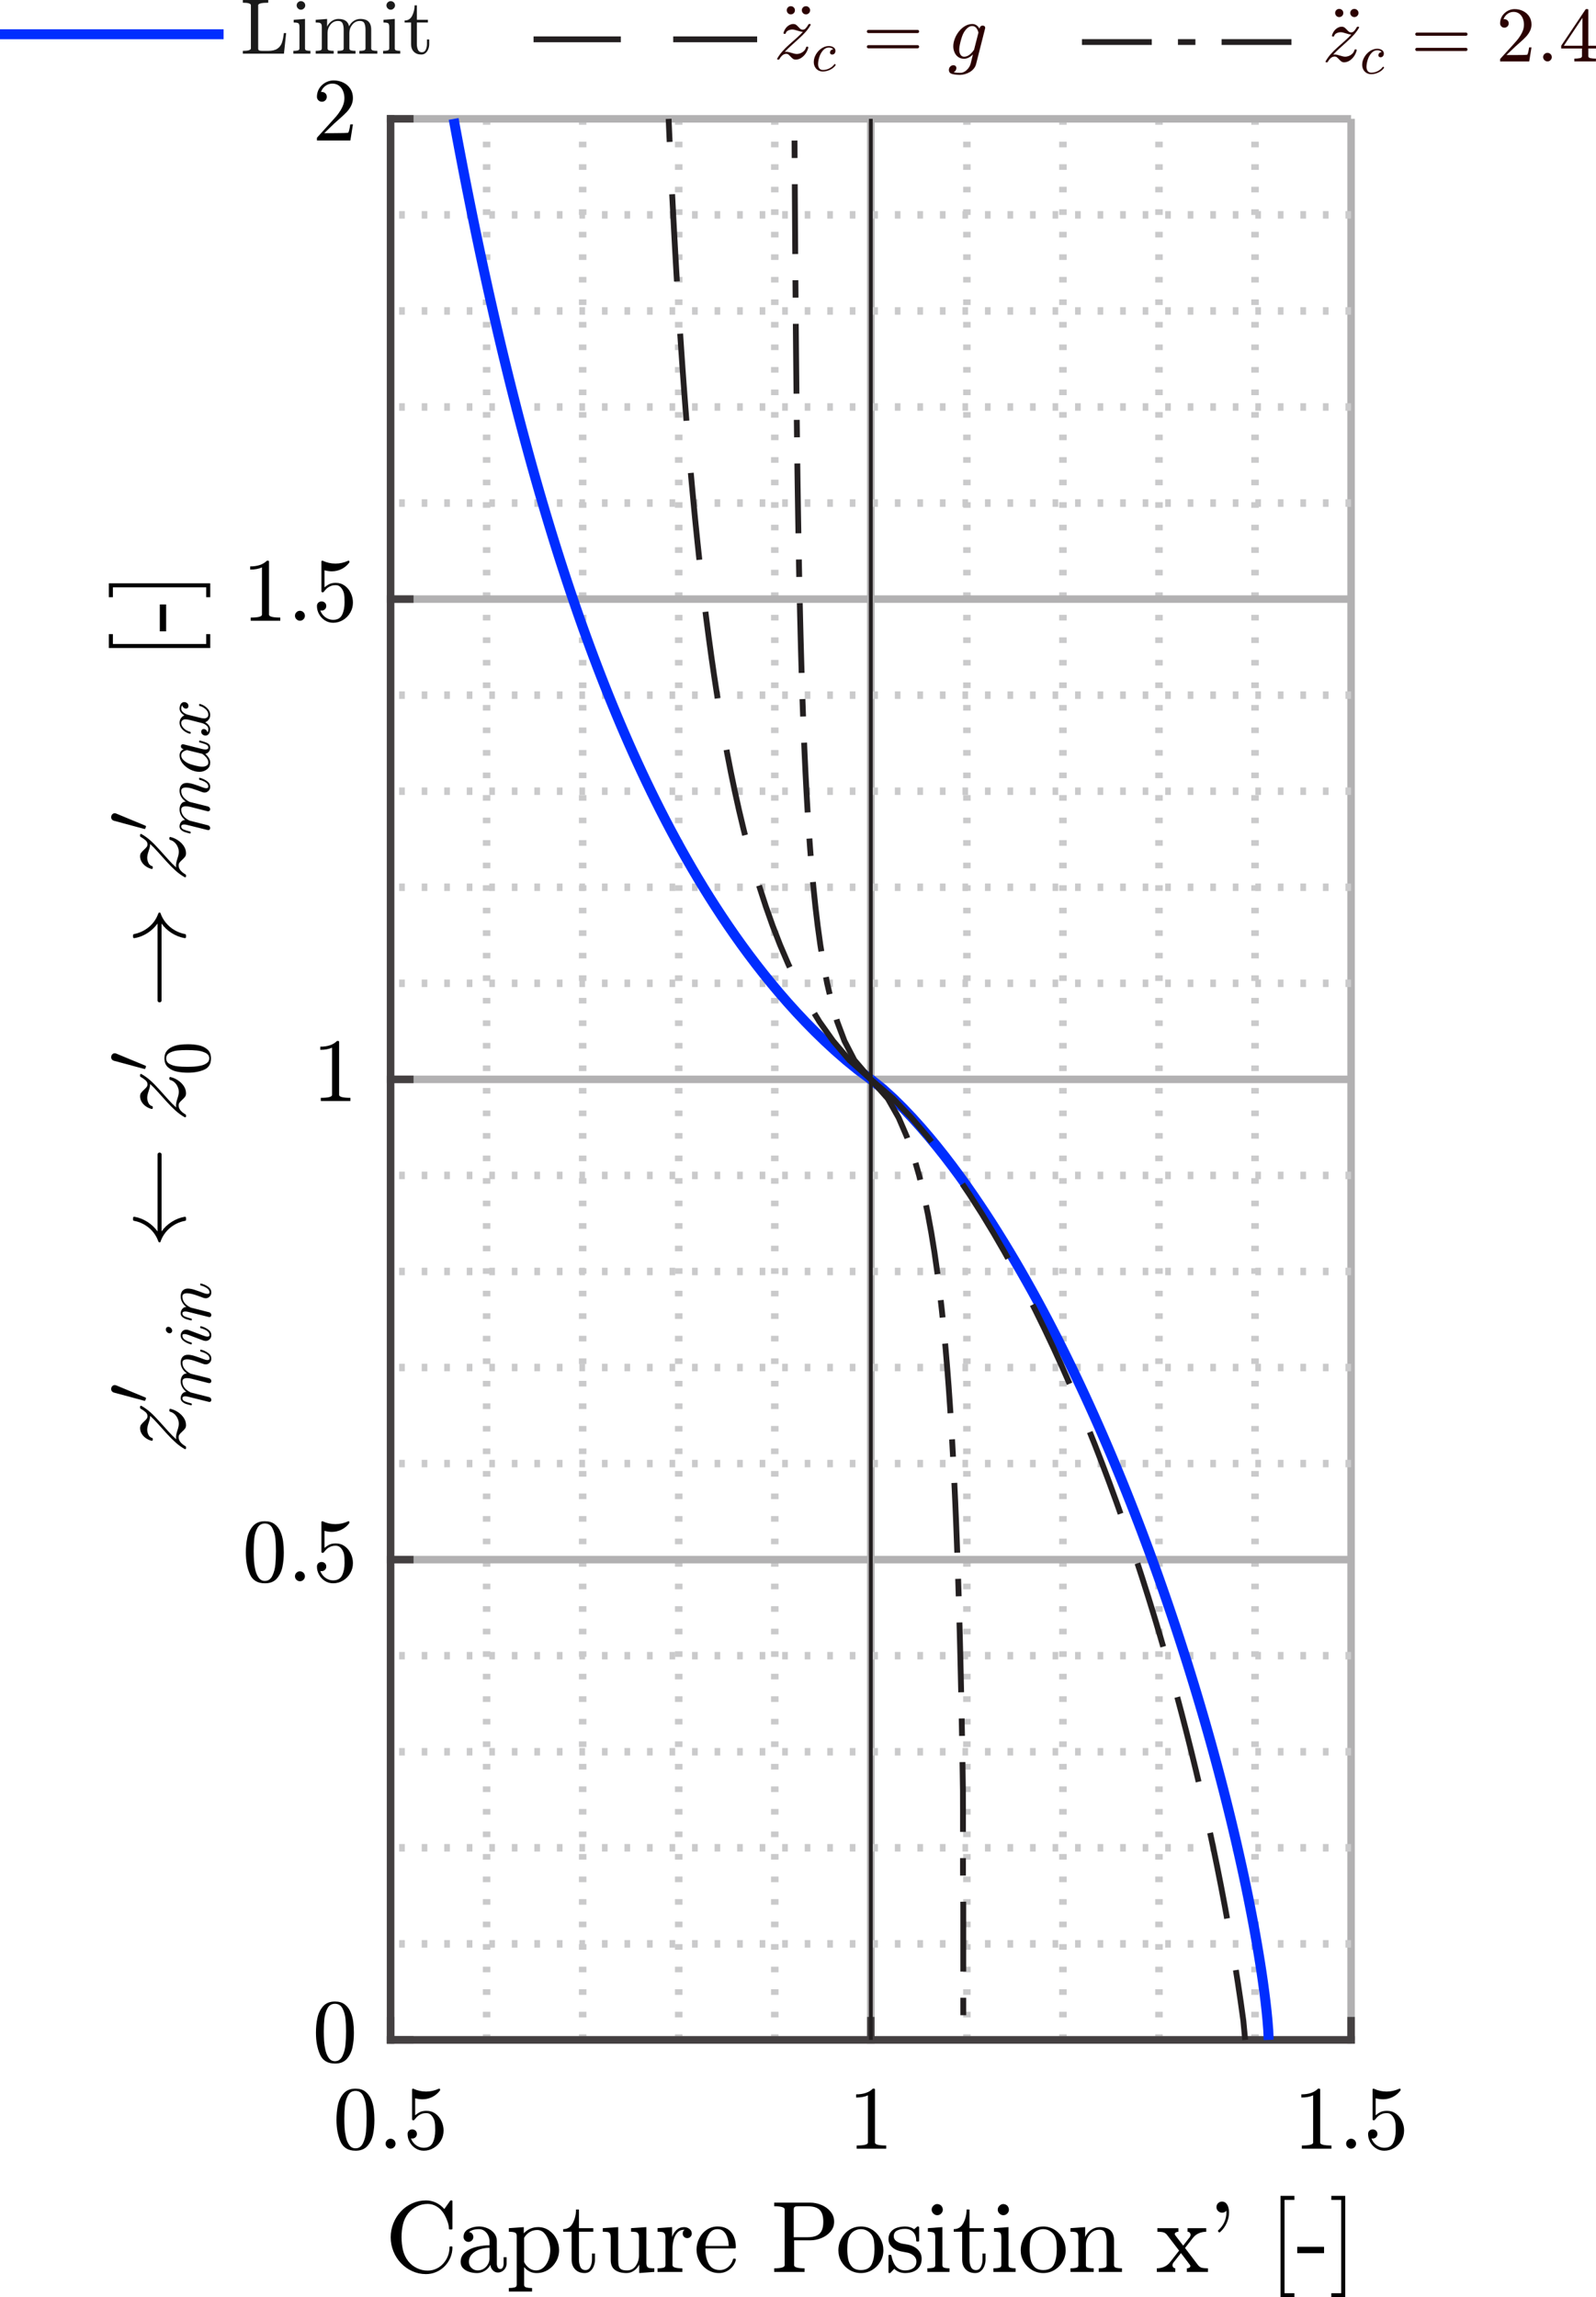 <?xml version="1.0" encoding="UTF-8" standalone="no"?>
<!-- Created with Inkscape (http://www.inkscape.org/) -->

<svg
   xmlns:dc="http://purl.org/dc/elements/1.1/"
   xmlns:cc="http://creativecommons.org/ns#"
   xmlns:rdf="http://www.w3.org/1999/02/22-rdf-syntax-ns#"
   xmlns:svg="http://www.w3.org/2000/svg"
   xmlns="http://www.w3.org/2000/svg"
   xmlns:sodipodi="http://sodipodi.sourceforge.net/DTD/sodipodi-0.dtd"
   xmlns:inkscape="http://www.inkscape.org/namespaces/inkscape"
   width="191.9mm"
   height="276.215mm"
   viewBox="0 0 191.9 276.215"
   version="1.1"
   id="svg16904"
   inkscape:version="0.92.3 (2405546, 2018-03-11)"
   sodipodi:docname="caplimits.svg">
  <defs
     id="defs16898" />
  <sodipodi:namedview
     id="base"
     pagecolor="#ffffff"
     bordercolor="#666666"
     borderopacity="1.0"
     inkscape:pageopacity="0.0"
     inkscape:pageshadow="2"
     inkscape:zoom="0.49497475"
     inkscape:cx="-226.00033"
     inkscape:cy="435.47227"
     inkscape:document-units="mm"
     inkscape:current-layer="layer1"
     showgrid="false"
     fit-margin-top="0"
     fit-margin-left="0"
     fit-margin-right="0"
     fit-margin-bottom="0"
     inkscape:window-width="1920"
     inkscape:window-height="1137"
     inkscape:window-x="-8"
     inkscape:window-y="-8"
     inkscape:window-maximized="1" />
  <g
     inkscape:label="Layer 1"
     inkscape:groupmode="layer"
     id="layer1"
     transform="translate(83.899,-23.128)">
    <path
       inkscape:connector-curvature="0"
       id="path17913"
       style="fill:#1a1a1a;fill-opacity:1;fill-rule:nonzero;stroke:none;stroke-width:0.09"
       d="m -54.701,29.58 v -0.337 c 0.647,0 0.97,-0.099 0.97,-0.296 v -5.186 c 0,-0.204 -0.323,-0.306 -0.97,-0.306 v -0.327 h 3.058 v 0.327 c -0.809,0 -1.213,0.102 -1.213,0.306 v 5.186 c 0,0.133 0.039,0.217 0.116,0.248 0.077,0.031 0.201,0.048 0.369,0.048 h 0.728 c 0.47,0 0.834,-0.086 1.091,-0.259 0.255,-0.172 0.437,-0.406 0.542,-0.701 0.105,-0.295 0.186,-0.689 0.242,-1.18 h 0.274 l -0.264,2.477 h -4.944" />
    <path
       inkscape:connector-curvature="0"
       id="path17915"
       style="fill:#1a1a1a;fill-opacity:1;fill-rule:nonzero;stroke:none;stroke-width:0.09"
       d="m -48.629,29.58 v -0.337 c 0.211,0 0.387,-0.016 0.527,-0.048 0.14,-0.031 0.211,-0.115 0.211,-0.248 V 26.364 c 0,-0.239 -0.047,-0.386 -0.142,-0.443 -0.094,-0.056 -0.28,-0.085 -0.553,-0.085 v -0.327 l 1.36,-0.105 v 3.542 c 0,0.133 0.059,0.217 0.179,0.248 0.12,0.031 0.277,0.048 0.474,0.048 v 0.337 z m 0.4,-5.799 c 0,-0.14 0.051,-0.262 0.154,-0.363 0.101,-0.102 0.222,-0.153 0.363,-0.153 0.084,0 0.168,0.022 0.253,0.068 0.084,0.046 0.149,0.109 0.195,0.19 0.046,0.081 0.068,0.166 0.068,0.258 0,0.133 -0.053,0.253 -0.158,0.358 -0.105,0.106 -0.225,0.158 -0.358,0.158 -0.141,0 -0.263,-0.052 -0.363,-0.158 -0.103,-0.105 -0.154,-0.225 -0.154,-0.358" />
    <path
       inkscape:connector-curvature="0"
       id="path17917"
       style="fill:#1a1a1a;fill-opacity:1;fill-rule:nonzero;stroke:none;stroke-width:0.09"
       d="m -45.94,29.58 v -0.337 c 0.211,0 0.386,-0.016 0.526,-0.048 0.141,-0.031 0.211,-0.115 0.211,-0.248 V 26.364 c 0,-0.169 -0.026,-0.29 -0.079,-0.363 -0.053,-0.074 -0.127,-0.12 -0.221,-0.138 -0.095,-0.017 -0.241,-0.026 -0.437,-0.026 v -0.327 l 1.37,-0.105 v 0.927 c 0.126,-0.274 0.312,-0.497 0.559,-0.669 0.246,-0.173 0.516,-0.258 0.811,-0.258 0.724,0 1.15,0.295 1.276,0.885 0.127,-0.267 0.311,-0.481 0.553,-0.643 0.243,-0.162 0.508,-0.242 0.796,-0.242 0.289,0 0.529,0.045 0.722,0.138 0.193,0.091 0.339,0.231 0.438,0.421 0.098,0.19 0.148,0.428 0.148,0.717 v 2.266 c 0,0.133 0.07,0.217 0.211,0.248 0.14,0.031 0.317,0.048 0.526,0.048 v 0.337 h -2.161 v -0.337 c 0.219,0 0.396,-0.016 0.533,-0.048 0.137,-0.031 0.206,-0.115 0.206,-0.248 v -2.245 c 0,-0.317 -0.044,-0.57 -0.132,-0.764 -0.088,-0.193 -0.273,-0.291 -0.553,-0.291 -0.359,0 -0.658,0.147 -0.896,0.437 -0.239,0.292 -0.358,0.624 -0.358,0.997 v 1.866 c 0,0.133 0.069,0.217 0.211,0.248 0.14,0.031 0.317,0.048 0.527,0.048 v 0.337 h -2.161 v -0.337 c 0.218,0 0.395,-0.016 0.532,-0.048 0.137,-0.031 0.205,-0.115 0.205,-0.248 v -2.245 c 0,-0.302 -0.043,-0.553 -0.131,-0.754 -0.087,-0.2 -0.272,-0.3 -0.553,-0.3 -0.365,0 -0.666,0.147 -0.901,0.437 -0.236,0.292 -0.354,0.624 -0.354,0.997 v 1.866 c 0,0.133 0.07,0.217 0.211,0.248 0.14,0.031 0.316,0.048 0.527,0.048 v 0.337 h -2.161" />
    <path
       inkscape:connector-curvature="0"
       id="path17919"
       style="fill:#1a1a1a;fill-opacity:1;fill-rule:nonzero;stroke:none;stroke-width:0.09"
       d="m -37.834,29.58 v -0.337 c 0.211,0 0.387,-0.016 0.527,-0.048 0.14,-0.031 0.211,-0.115 0.211,-0.248 V 26.364 c 0,-0.239 -0.047,-0.386 -0.142,-0.443 -0.094,-0.056 -0.28,-0.085 -0.553,-0.085 v -0.327 l 1.36,-0.105 v 3.542 c 0,0.133 0.059,0.217 0.179,0.248 0.12,0.031 0.277,0.048 0.474,0.048 v 0.337 z m 0.4,-5.799 c 0,-0.14 0.051,-0.262 0.154,-0.363 0.101,-0.102 0.222,-0.153 0.363,-0.153 0.084,0 0.168,0.022 0.253,0.068 0.084,0.046 0.149,0.109 0.195,0.19 0.046,0.081 0.068,0.166 0.068,0.258 0,0.133 -0.053,0.253 -0.158,0.358 -0.105,0.106 -0.225,0.158 -0.358,0.158 -0.141,0 -0.263,-0.052 -0.363,-0.158 -0.103,-0.105 -0.154,-0.225 -0.154,-0.358" />
    <path
       inkscape:connector-curvature="0"
       id="path17921"
       style="fill:#1a1a1a;fill-opacity:1;fill-rule:nonzero;stroke:none;stroke-width:0.09"
       d="m -34.471,28.441 v -2.604 h -0.781 v -0.242 c 0.415,0 0.719,-0.192 0.912,-0.575 0.193,-0.383 0.29,-0.799 0.29,-1.249 h 0.274 v 1.739 h 1.329 v 0.327 h -1.329 v 2.594 c 0,0.26 0.044,0.488 0.132,0.685 0.087,0.196 0.244,0.295 0.469,0.295 0.218,0 0.374,-0.103 0.469,-0.311 0.095,-0.207 0.142,-0.43 0.142,-0.669 v -0.559 h 0.274 v 0.569 c 0,0.196 -0.037,0.391 -0.111,0.585 -0.074,0.193 -0.181,0.352 -0.321,0.475 -0.14,0.122 -0.313,0.184 -0.517,0.184 -0.38,0 -0.68,-0.112 -0.901,-0.337 -0.22,-0.225 -0.331,-0.527 -0.331,-0.906" />
    <path
       inkscape:connector-curvature="0"
       id="path17923"
       style="fill:none;stroke:#002dff;stroke-width:1.2;stroke-linecap:butt;stroke-linejoin:round;stroke-miterlimit:10;stroke-dasharray:none;stroke-opacity:1"
       d="m -83.899,27.248 h 26.885" />
    <path
       inkscape:connector-curvature="0"
       id="path17925"
       style="fill:#2b0101;fill-opacity:1;fill-rule:nonzero;stroke:none;stroke-width:0.09"
       d="m 10.699,24.36 c 0,-0.133 0.046,-0.247 0.137,-0.342 0.092,-0.095 0.208,-0.142 0.348,-0.142 0.14,0 0.258,0.047 0.354,0.142 0.094,0.094 0.142,0.209 0.142,0.342 0,0.141 -0.048,0.259 -0.142,0.354 -0.095,0.095 -0.213,0.142 -0.354,0.142 -0.14,0 -0.256,-0.049 -0.348,-0.148 -0.091,-0.098 -0.137,-0.214 -0.137,-0.348 z m 1.814,0 c 0,-0.133 0.047,-0.247 0.142,-0.342 0.094,-0.095 0.212,-0.142 0.354,-0.142 0.133,0 0.249,0.047 0.347,0.142 0.099,0.094 0.148,0.209 0.148,0.342 0,0.141 -0.049,0.259 -0.148,0.354 -0.098,0.095 -0.214,0.142 -0.347,0.142 -0.141,0 -0.259,-0.049 -0.354,-0.148 -0.095,-0.098 -0.142,-0.214 -0.142,-0.348" />
    <path
       inkscape:connector-curvature="0"
       id="path17927"
       style="fill:#2b0101;fill-opacity:1;fill-rule:nonzero;stroke:none;stroke-width:0.09"
       d="m 9.62,30.295 c -0.049,0 -0.075,-0.028 -0.075,-0.085 0,-0.035 0.007,-0.056 0.022,-0.063 0.168,-0.295 0.371,-0.577 0.606,-0.844 0.235,-0.266 0.506,-0.535 0.811,-0.806 0.306,-0.27 0.612,-0.542 0.918,-0.817 0.305,-0.274 0.553,-0.516 0.743,-0.728 h -0.042 c -0.133,0 -0.336,-0.046 -0.606,-0.137 -0.271,-0.091 -0.479,-0.137 -0.627,-0.137 -0.169,0 -0.332,0.037 -0.49,0.111 -0.158,0.074 -0.258,0.184 -0.3,0.332 -0.007,0.049 -0.031,0.074 -0.074,0.074 H 10.389 c -0.049,0 -0.074,-0.031 -0.074,-0.094 v -0.032 c 0.049,-0.183 0.13,-0.354 0.242,-0.516 0.112,-0.162 0.252,-0.291 0.417,-0.39 0.166,-0.098 0.336,-0.148 0.512,-0.148 0.126,0 0.231,0.028 0.317,0.085 0.084,0.056 0.18,0.144 0.29,0.264 0.109,0.12 0.199,0.206 0.268,0.258 0.07,0.053 0.158,0.079 0.264,0.079 0.14,0 0.264,-0.063 0.373,-0.19 0.11,-0.126 0.217,-0.281 0.322,-0.464 0.022,-0.021 0.046,-0.031 0.074,-0.031 h 0.105 c 0.021,0 0.039,0.007 0.053,0.022 0.014,0.014 0.021,0.035 0.021,0.063 0,0.021 -0.006,0.042 -0.021,0.063 -0.169,0.289 -0.365,0.559 -0.59,0.812 -0.225,0.253 -0.52,0.544 -0.886,0.874 -0.365,0.331 -0.673,0.608 -0.922,0.833 -0.25,0.225 -0.484,0.457 -0.701,0.696 0.049,-0.014 0.115,-0.022 0.2,-0.022 0.155,0 0.364,0.044 0.627,0.132 0.264,0.087 0.47,0.131 0.617,0.131 0.155,0 0.312,-0.033 0.474,-0.1 0.162,-0.067 0.3,-0.162 0.417,-0.284 0.116,-0.123 0.195,-0.266 0.237,-0.427 0.014,-0.042 0.039,-0.064 0.074,-0.064 h 0.116 c 0.021,0 0.039,0.011 0.053,0.031 0.013,0.022 0.021,0.042 0.021,0.064 0,0.007 0,0.014 0,0.021 -0.064,0.246 -0.167,0.477 -0.311,0.691 -0.144,0.214 -0.321,0.391 -0.533,0.533 -0.211,0.14 -0.435,0.211 -0.675,0.211 -0.12,0 -0.221,-0.028 -0.305,-0.085 -0.085,-0.056 -0.184,-0.144 -0.296,-0.263 -0.112,-0.12 -0.203,-0.208 -0.274,-0.264 -0.069,-0.056 -0.154,-0.084 -0.253,-0.084 -0.316,0 -0.597,0.221 -0.843,0.664 -0.022,0.021 -0.042,0.031 -0.064,0.031 H 9.62" />
    <path
       inkscape:connector-curvature="0"
       id="path17929"
       style="fill:#2b0101;fill-opacity:1;fill-rule:nonzero;stroke:none;stroke-width:0.09"
       d="m 14.465,30.846 c 0,0.197 0.049,0.363 0.147,0.496 0.099,0.134 0.243,0.201 0.433,0.201 0.267,0 0.524,-0.061 0.77,-0.185 0.246,-0.122 0.449,-0.292 0.611,-0.511 0.014,-0.014 0.031,-0.021 0.053,-0.021 0.021,0 0.042,0.014 0.063,0.042 0.022,0.028 0.032,0.052 0.032,0.074 0,0.013 -0.004,0.028 -0.012,0.042 -0.161,0.225 -0.382,0.404 -0.663,0.537 -0.282,0.134 -0.57,0.201 -0.865,0.201 -0.218,0 -0.409,-0.051 -0.574,-0.153 -0.166,-0.102 -0.292,-0.239 -0.38,-0.411 -0.088,-0.172 -0.132,-0.363 -0.132,-0.574 0,-0.302 0.085,-0.603 0.253,-0.901 0.169,-0.299 0.394,-0.543 0.675,-0.733 0.282,-0.19 0.577,-0.285 0.885,-0.285 0.204,0 0.388,0.049 0.549,0.148 0.162,0.098 0.242,0.242 0.242,0.432 0,0.127 -0.036,0.232 -0.11,0.316 -0.074,0.085 -0.171,0.127 -0.29,0.127 -0.071,0 -0.13,-0.021 -0.18,-0.063 -0.049,-0.042 -0.073,-0.103 -0.073,-0.18 0,-0.105 0.038,-0.194 0.115,-0.268 0.077,-0.074 0.166,-0.111 0.264,-0.111 h 0.011 c -0.049,-0.077 -0.123,-0.133 -0.221,-0.168 -0.098,-0.036 -0.204,-0.053 -0.317,-0.053 -0.26,0 -0.49,0.112 -0.691,0.337 -0.2,0.225 -0.349,0.494 -0.448,0.806 -0.098,0.313 -0.147,0.599 -0.147,0.859" />
    <path
       inkscape:connector-curvature="0"
       id="path17931"
       style="fill:#2b0101;fill-opacity:1;fill-rule:nonzero;stroke:none;stroke-width:0.09"
       d="m 20.508,28.936 c -0.049,0 -0.092,-0.02 -0.127,-0.058 -0.034,-0.039 -0.052,-0.083 -0.052,-0.132 0,-0.049 0.018,-0.093 0.052,-0.131 0.035,-0.039 0.078,-0.058 0.127,-0.058 h 5.935 c 0.049,0 0.09,0.02 0.121,0.058 0.032,0.039 0.049,0.083 0.049,0.131 0,0.049 -0.016,0.094 -0.049,0.132 -0.031,0.039 -0.071,0.058 -0.121,0.058 z m 0,-1.834 c -0.049,0 -0.092,-0.02 -0.127,-0.058 -0.034,-0.039 -0.052,-0.083 -0.052,-0.131 0,-0.049 0.018,-0.094 0.052,-0.132 0.035,-0.039 0.078,-0.058 0.127,-0.058 h 5.935 c 0.049,0 0.09,0.02 0.121,0.058 0.032,0.039 0.049,0.083 0.049,0.132 0,0.049 -0.016,0.093 -0.049,0.131 -0.031,0.039 -0.071,0.058 -0.121,0.058 h -5.935" />
    <path
       inkscape:connector-curvature="0"
       id="path17933"
       style="fill:#2b0101;fill-opacity:1;fill-rule:nonzero;stroke:none;stroke-width:0.09"
       d="m 30.195,31.539 c 0,-0.155 0.052,-0.289 0.157,-0.401 0.105,-0.112 0.232,-0.168 0.38,-0.168 0.105,0 0.192,0.03 0.258,0.09 0.067,0.059 0.101,0.142 0.101,0.247 0,0.112 -0.032,0.214 -0.095,0.306 -0.063,0.091 -0.144,0.155 -0.242,0.19 0.168,0.057 0.432,0.085 0.791,0.085 0.287,0 0.551,-0.112 0.79,-0.337 0.239,-0.225 0.398,-0.481 0.475,-0.77 l 0.273,-1.106 c -0.345,0.344 -0.699,0.516 -1.064,0.516 -0.274,0 -0.508,-0.068 -0.701,-0.206 -0.194,-0.137 -0.341,-0.321 -0.443,-0.553 -0.102,-0.232 -0.153,-0.478 -0.153,-0.738 0,-0.288 0.06,-0.59 0.18,-0.907 0.119,-0.317 0.286,-0.61 0.5,-0.88 0.214,-0.271 0.461,-0.488 0.739,-0.649 0.277,-0.162 0.567,-0.243 0.869,-0.243 0.19,0 0.359,0.051 0.506,0.153 0.148,0.103 0.264,0.237 0.347,0.407 0.064,-0.246 0.197,-0.37 0.401,-0.37 0.085,0 0.155,0.025 0.211,0.074 0.057,0.049 0.085,0.112 0.085,0.19 0,0.022 -0.002,0.035 -0.005,0.042 -0.004,0.007 -0.005,0.017 -0.005,0.031 l -1.086,4.291 c -0.049,0.197 -0.139,0.376 -0.269,0.537 -0.13,0.162 -0.284,0.297 -0.463,0.407 -0.179,0.109 -0.375,0.195 -0.586,0.258 -0.211,0.063 -0.414,0.094 -0.612,0.094 -0.364,0 -0.679,-0.035 -0.943,-0.105 -0.264,-0.07 -0.395,-0.232 -0.395,-0.485 z m 1.834,-1.591 c 0.408,0 0.804,-0.278 1.19,-0.834 l 0.527,-2.065 c -0.049,-0.219 -0.137,-0.405 -0.263,-0.559 -0.127,-0.155 -0.289,-0.232 -0.486,-0.232 -0.211,0 -0.409,0.086 -0.596,0.258 -0.186,0.172 -0.338,0.374 -0.458,0.606 -0.12,0.232 -0.234,0.56 -0.343,0.985 -0.109,0.426 -0.164,0.761 -0.164,1.007 0,0.219 0.049,0.412 0.148,0.58 0.098,0.169 0.246,0.254 0.443,0.254" />
    <path
       inkscape:connector-curvature="0"
       id="path17935"
       style="fill:#1a1a1a;stroke:#231f20;stroke-width:0.7;stroke-linecap:butt;stroke-linejoin:bevel;stroke-miterlimit:10;stroke-dasharray:10.495, 6.297;stroke-dashoffset:0;stroke-opacity:1;fill-opacity:1"
       d="M -19.746,27.858 H 7.139" />
    <path
       inkscape:connector-curvature="0"
       id="path17937"
       style="fill:#2b0101;fill-opacity:1;fill-rule:nonzero;stroke:none;stroke-width:0.09"
       d="m 76.638,24.685 c 0,-0.134 0.046,-0.247 0.137,-0.342 0.092,-0.095 0.208,-0.143 0.348,-0.143 0.14,0 0.258,0.048 0.354,0.143 0.094,0.094 0.142,0.208 0.142,0.342 0,0.14 -0.048,0.258 -0.142,0.354 -0.095,0.094 -0.213,0.142 -0.354,0.142 -0.14,0 -0.256,-0.049 -0.348,-0.148 -0.091,-0.099 -0.137,-0.215 -0.137,-0.348 z m 1.814,0 c 0,-0.134 0.047,-0.247 0.142,-0.342 0.094,-0.095 0.212,-0.143 0.354,-0.143 0.133,0 0.249,0.048 0.347,0.143 0.099,0.094 0.148,0.208 0.148,0.342 0,0.14 -0.049,0.258 -0.148,0.354 -0.098,0.094 -0.214,0.142 -0.347,0.142 -0.141,0 -0.259,-0.049 -0.354,-0.148 -0.095,-0.099 -0.142,-0.215 -0.142,-0.348" />
    <path
       inkscape:connector-curvature="0"
       id="path17939"
       style="fill:#2b0101;fill-opacity:1;fill-rule:nonzero;stroke:none;stroke-width:0.09"
       d="m 75.559,30.621 c -0.049,0 -0.075,-0.029 -0.075,-0.085 0,-0.035 0.007,-0.057 0.022,-0.064 0.168,-0.295 0.371,-0.576 0.606,-0.843 0.235,-0.267 0.506,-0.536 0.811,-0.806 0.306,-0.271 0.612,-0.543 0.918,-0.818 0.305,-0.273 0.553,-0.516 0.743,-0.727 h -0.042 c -0.133,0 -0.336,-0.046 -0.606,-0.138 -0.271,-0.091 -0.479,-0.137 -0.627,-0.137 -0.169,0 -0.332,0.037 -0.49,0.111 -0.158,0.074 -0.258,0.184 -0.3,0.332 -0.007,0.049 -0.031,0.074 -0.074,0.074 h -0.116 c -0.049,0 -0.074,-0.031 -0.074,-0.094 v -0.031 c 0.049,-0.183 0.13,-0.355 0.242,-0.517 0.112,-0.161 0.252,-0.291 0.417,-0.39 0.166,-0.099 0.336,-0.148 0.512,-0.148 0.126,0 0.231,0.029 0.317,0.085 0.084,0.057 0.18,0.144 0.29,0.264 0.109,0.119 0.199,0.205 0.268,0.258 0.07,0.052 0.158,0.079 0.264,0.079 0.14,0 0.264,-0.064 0.373,-0.19 0.11,-0.127 0.217,-0.282 0.322,-0.464 0.022,-0.022 0.046,-0.032 0.074,-0.032 h 0.105 c 0.021,0 0.039,0.008 0.053,0.022 0.014,0.013 0.021,0.034 0.021,0.062 0,0.022 -0.006,0.042 -0.021,0.064 -0.169,0.288 -0.365,0.559 -0.59,0.811 -0.225,0.253 -0.52,0.545 -0.886,0.875 -0.365,0.33 -0.673,0.608 -0.922,0.833 -0.25,0.225 -0.484,0.457 -0.701,0.695 0.049,-0.013 0.115,-0.021 0.2,-0.021 0.155,0 0.364,0.044 0.627,0.131 0.264,0.088 0.47,0.132 0.617,0.132 0.155,0 0.312,-0.033 0.474,-0.1 0.162,-0.067 0.3,-0.162 0.417,-0.285 0.116,-0.123 0.195,-0.265 0.237,-0.427 0.014,-0.042 0.039,-0.063 0.074,-0.063 h 0.116 c 0.021,0 0.039,0.011 0.053,0.031 0.013,0.022 0.021,0.042 0.021,0.063 0,0.008 0,0.014 0,0.022 -0.064,0.246 -0.167,0.476 -0.311,0.691 -0.144,0.214 -0.321,0.391 -0.533,0.533 -0.211,0.14 -0.435,0.211 -0.675,0.211 -0.12,0 -0.221,-0.029 -0.305,-0.085 -0.085,-0.057 -0.184,-0.144 -0.296,-0.264 -0.112,-0.12 -0.203,-0.208 -0.274,-0.264 -0.069,-0.057 -0.154,-0.085 -0.253,-0.085 -0.316,0 -0.597,0.221 -0.843,0.664 -0.022,0.022 -0.042,0.032 -0.064,0.032 h -0.115" />
    <path
       inkscape:connector-curvature="0"
       id="path17941"
       style="fill:#2b0101;fill-opacity:1;fill-rule:nonzero;stroke:none;stroke-width:0.09"
       d="m 80.404,31.171 c 0,0.197 0.049,0.363 0.147,0.497 0.099,0.133 0.243,0.201 0.433,0.201 0.267,0 0.524,-0.062 0.77,-0.185 0.246,-0.123 0.449,-0.293 0.611,-0.512 0.014,-0.013 0.031,-0.021 0.053,-0.021 0.021,0 0.042,0.014 0.063,0.043 0.022,0.027 0.032,0.052 0.032,0.073 0,0.014 -0.004,0.028 -0.012,0.042 -0.161,0.225 -0.382,0.405 -0.663,0.537 -0.282,0.134 -0.57,0.201 -0.865,0.201 -0.218,0 -0.409,-0.05 -0.574,-0.152 -0.166,-0.103 -0.292,-0.239 -0.38,-0.412 -0.088,-0.172 -0.132,-0.363 -0.132,-0.574 0,-0.302 0.085,-0.603 0.253,-0.901 0.169,-0.299 0.394,-0.542 0.675,-0.733 0.282,-0.19 0.577,-0.284 0.885,-0.284 0.204,0 0.388,0.049 0.549,0.148 0.162,0.099 0.242,0.243 0.242,0.432 0,0.127 -0.036,0.233 -0.11,0.317 -0.074,0.085 -0.171,0.127 -0.29,0.127 -0.071,0 -0.13,-0.021 -0.18,-0.064 -0.049,-0.042 -0.073,-0.102 -0.073,-0.179 0,-0.105 0.038,-0.195 0.115,-0.269 0.077,-0.073 0.166,-0.11 0.264,-0.11 h 0.011 c -0.049,-0.078 -0.123,-0.134 -0.221,-0.169 -0.098,-0.035 -0.204,-0.052 -0.317,-0.052 -0.26,0 -0.49,0.112 -0.691,0.337 -0.2,0.225 -0.349,0.493 -0.448,0.806 -0.098,0.312 -0.147,0.599 -0.147,0.858" />
    <path
       inkscape:connector-curvature="0"
       id="path17943"
       style="fill:#2b0101;fill-opacity:1;fill-rule:nonzero;stroke:none;stroke-width:0.09"
       d="m 86.447,29.261 c -0.049,0 -0.092,-0.019 -0.127,-0.058 -0.034,-0.039 -0.052,-0.083 -0.052,-0.132 0,-0.049 0.018,-0.094 0.052,-0.132 0.035,-0.038 0.078,-0.058 0.127,-0.058 h 5.935 c 0.049,0 0.09,0.02 0.121,0.058 0.032,0.039 0.049,0.083 0.049,0.132 0,0.049 -0.016,0.094 -0.049,0.132 -0.031,0.039 -0.071,0.058 -0.121,0.058 z m 0,-1.834 c -0.049,0 -0.092,-0.02 -0.127,-0.058 -0.034,-0.039 -0.052,-0.082 -0.052,-0.131 0,-0.049 0.018,-0.094 0.052,-0.132 0.035,-0.039 0.078,-0.058 0.127,-0.058 h 5.935 c 0.049,0 0.09,0.019 0.121,0.058 0.032,0.039 0.049,0.083 0.049,0.132 0,0.049 -0.016,0.093 -0.049,0.131 -0.031,0.039 -0.071,0.058 -0.121,0.058 h -5.935" />
    <path
       inkscape:connector-curvature="0"
       id="path17945"
       style="fill:#2b0101;fill-opacity:1;fill-rule:nonzero;stroke:none;stroke-width:0.09"
       d="m 96.471,30.515 v -0.253 c 0,-0.013 0.003,-0.031 0.01,-0.052 l 1.476,-1.624 c 0.218,-0.239 0.395,-0.439 0.533,-0.601 0.137,-0.161 0.273,-0.349 0.41,-0.564 0.138,-0.215 0.245,-0.431 0.322,-0.649 0.077,-0.218 0.116,-0.449 0.116,-0.695 0,-0.26 -0.048,-0.508 -0.142,-0.743 -0.095,-0.236 -0.237,-0.424 -0.427,-0.565 -0.19,-0.14 -0.418,-0.211 -0.685,-0.211 -0.274,0 -0.52,0.083 -0.738,0.248 -0.218,0.165 -0.372,0.378 -0.464,0.637 0.029,-0.006 0.064,-0.01 0.105,-0.01 0.141,0 0.263,0.048 0.364,0.143 0.102,0.094 0.153,0.216 0.153,0.363 0,0.148 -0.051,0.271 -0.153,0.369 -0.102,0.098 -0.223,0.147 -0.364,0.147 -0.148,0 -0.27,-0.05 -0.368,-0.152 -0.099,-0.102 -0.148,-0.223 -0.148,-0.363 0,-0.232 0.043,-0.452 0.131,-0.659 0.087,-0.207 0.216,-0.391 0.384,-0.553 0.169,-0.162 0.359,-0.287 0.569,-0.374 0.211,-0.088 0.433,-0.132 0.665,-0.132 0.365,0 0.703,0.078 1.012,0.233 0.309,0.154 0.555,0.37 0.738,0.648 0.183,0.278 0.274,0.603 0.274,0.975 0,0.274 -0.062,0.534 -0.185,0.78 -0.122,0.246 -0.277,0.47 -0.463,0.669 -0.186,0.201 -0.426,0.429 -0.717,0.685 -0.291,0.256 -0.483,0.427 -0.574,0.512 l -1.076,1.022 h 0.907 c 0.45,0 0.824,-0.004 1.123,-0.01 0.299,-0.008 0.459,-0.018 0.479,-0.032 0.07,-0.077 0.144,-0.369 0.221,-0.875 h 0.285 l -0.274,1.687 h -3.499" />
    <path
       inkscape:connector-curvature="0"
       id="path17947"
       style="fill:#2b0101;fill-opacity:1;fill-rule:nonzero;stroke:none;stroke-width:0.09"
       d="m 101.644,29.998 c 0,-0.148 0.053,-0.271 0.158,-0.369 0.105,-0.098 0.228,-0.148 0.369,-0.148 0.084,0 0.168,0.022 0.253,0.068 0.085,0.046 0.149,0.11 0.195,0.191 0.045,0.08 0.068,0.166 0.068,0.257 0,0.134 -0.051,0.253 -0.153,0.359 -0.102,0.105 -0.223,0.157 -0.363,0.157 -0.141,0 -0.264,-0.052 -0.369,-0.157 -0.105,-0.106 -0.158,-0.225 -0.158,-0.359" />
    <path
       inkscape:connector-curvature="0"
       id="path17949"
       style="fill:#2b0101;fill-opacity:1;fill-rule:nonzero;stroke:none;stroke-width:0.09"
       d="M 103.816,28.955 V 28.628 l 2.921,-4.354 c 0.02,-0.035 0.051,-0.053 0.094,-0.053 h 0.138 c 0.07,0 0.106,0.035 0.106,0.106 v 4.301 h 0.927 v 0.327 h -0.927 v 0.927 c 0,0.127 0.093,0.208 0.279,0.243 0.186,0.035 0.399,0.052 0.638,0.052 v 0.337 h -2.594 v -0.337 c 0.238,0 0.452,-0.017 0.638,-0.052 0.186,-0.035 0.28,-0.116 0.28,-0.243 v -0.927 z m 0.316,-0.327 h 2.235 v -3.353 z" />
    <path
       inkscape:connector-curvature="0"
       id="path17951"
       style="fill:#2b0101;stroke:#231f20;stroke-width:0.7;stroke-linecap:butt;stroke-linejoin:bevel;stroke-miterlimit:10;stroke-dasharray:8.396, 3.148, 2.099, 3.148;stroke-dashoffset:0;stroke-opacity:1;fill-opacity:1"
       d="M 46.193,28.184 H 73.078" />
    <path
       inkscape:connector-curvature="0"
       id="path18071"
       style="fill:none;stroke:#cacacb;stroke-width:0.903;stroke-linecap:butt;stroke-linejoin:bevel;stroke-miterlimit:10;stroke-dasharray:0.677, 2.032;stroke-dashoffset:0;stroke-opacity:1"
       d="M -25.389,268.398 V 37.416" />
    <path
       inkscape:connector-curvature="0"
       id="path18073"
       style="fill:none;stroke:#cacacb;stroke-width:0.903;stroke-linecap:butt;stroke-linejoin:bevel;stroke-miterlimit:10;stroke-dasharray:0.677, 2.032;stroke-dashoffset:0;stroke-opacity:1"
       d="M -13.84,268.398 V 37.416" />
    <path
       inkscape:connector-curvature="0"
       id="path18075"
       style="fill:none;stroke:#cacacb;stroke-width:0.903;stroke-linecap:butt;stroke-linejoin:bevel;stroke-miterlimit:10;stroke-dasharray:0.677, 2.032;stroke-dashoffset:0;stroke-opacity:1"
       d="M -2.291,268.398 V 37.416" />
    <path
       inkscape:connector-curvature="0"
       id="path18077"
       style="fill:none;stroke:#cacacb;stroke-width:0.903;stroke-linecap:butt;stroke-linejoin:bevel;stroke-miterlimit:10;stroke-dasharray:0.677, 2.032;stroke-dashoffset:0;stroke-opacity:1"
       d="M 9.258,268.398 V 37.416" />
    <path
       inkscape:connector-curvature="0"
       id="path18079"
       style="fill:none;stroke:#cacacb;stroke-width:0.903;stroke-linecap:butt;stroke-linejoin:bevel;stroke-miterlimit:10;stroke-dasharray:0.677, 2.032;stroke-dashoffset:0;stroke-opacity:1"
       d="M 32.357,268.398 V 37.416" />
    <path
       inkscape:connector-curvature="0"
       id="path18081"
       style="fill:none;stroke:#cacacb;stroke-width:0.903;stroke-linecap:butt;stroke-linejoin:bevel;stroke-miterlimit:10;stroke-dasharray:0.677, 2.032;stroke-dashoffset:0;stroke-opacity:1"
       d="M 43.906,268.398 V 37.416" />
    <path
       inkscape:connector-curvature="0"
       id="path18083"
       style="fill:none;stroke:#cacacb;stroke-width:0.903;stroke-linecap:butt;stroke-linejoin:bevel;stroke-miterlimit:10;stroke-dasharray:0.677, 2.032;stroke-dashoffset:0;stroke-opacity:1"
       d="M 55.455,268.398 V 37.416" />
    <path
       inkscape:connector-curvature="0"
       id="path18085"
       style="fill:none;stroke:#cacacb;stroke-width:0.903;stroke-linecap:butt;stroke-linejoin:bevel;stroke-miterlimit:10;stroke-dasharray:0.677, 2.032;stroke-dashoffset:0;stroke-opacity:1"
       d="M 67.004,268.398 V 37.416" />
    <path
       inkscape:connector-curvature="0"
       id="path18087"
       style="fill:none;stroke:#b2b1b2;stroke-width:0.903;stroke-linecap:butt;stroke-linejoin:round;stroke-miterlimit:10;stroke-dasharray:none;stroke-opacity:1"
       d="M -36.938,268.398 V 37.416" />
    <path
       inkscape:connector-curvature="0"
       id="path18089"
       style="fill:none;stroke:#b2b1b2;stroke-width:0.903;stroke-linecap:butt;stroke-linejoin:round;stroke-miterlimit:10;stroke-dasharray:none;stroke-opacity:1"
       d="M 20.807,268.398 V 37.416" />
    <path
       inkscape:connector-curvature="0"
       id="path18091"
       style="fill:none;stroke:#b2b1b2;stroke-width:0.903;stroke-linecap:butt;stroke-linejoin:round;stroke-miterlimit:10;stroke-dasharray:none;stroke-opacity:1"
       d="M 78.553,268.398 V 37.416" />
    <path
       inkscape:connector-curvature="0"
       id="path18093"
       style="fill:none;stroke:#cacacb;stroke-width:0.903;stroke-linecap:butt;stroke-linejoin:bevel;stroke-miterlimit:10;stroke-dasharray:0.677, 2.032;stroke-dashoffset:0;stroke-opacity:1"
       d="M 78.553,256.849 H -36.938" />
    <path
       inkscape:connector-curvature="0"
       id="path18095"
       style="fill:none;stroke:#cacacb;stroke-width:0.903;stroke-linecap:butt;stroke-linejoin:bevel;stroke-miterlimit:10;stroke-dasharray:0.677, 2.032;stroke-dashoffset:0;stroke-opacity:1"
       d="M 78.553,245.3 H -36.938" />
    <path
       inkscape:connector-curvature="0"
       id="path18097"
       style="fill:none;stroke:#cacacb;stroke-width:0.903;stroke-linecap:butt;stroke-linejoin:bevel;stroke-miterlimit:10;stroke-dasharray:0.677, 2.032;stroke-dashoffset:0;stroke-opacity:1"
       d="M 78.553,233.751 H -36.938" />
    <path
       inkscape:connector-curvature="0"
       id="path18099"
       style="fill:none;stroke:#cacacb;stroke-width:0.903;stroke-linecap:butt;stroke-linejoin:bevel;stroke-miterlimit:10;stroke-dasharray:0.677, 2.032;stroke-dashoffset:0;stroke-opacity:1"
       d="M 78.553,222.202 H -36.938" />
    <path
       inkscape:connector-curvature="0"
       id="path18101"
       style="fill:none;stroke:#cacacb;stroke-width:0.903;stroke-linecap:butt;stroke-linejoin:bevel;stroke-miterlimit:10;stroke-dasharray:0.677, 2.032;stroke-dashoffset:0;stroke-opacity:1"
       d="M 78.553,199.103 H -36.938" />
    <path
       inkscape:connector-curvature="0"
       id="path18103"
       style="fill:none;stroke:#cacacb;stroke-width:0.903;stroke-linecap:butt;stroke-linejoin:bevel;stroke-miterlimit:10;stroke-dasharray:0.677, 2.032;stroke-dashoffset:0;stroke-opacity:1"
       d="M 78.553,187.554 H -36.938" />
    <path
       inkscape:connector-curvature="0"
       id="path18105"
       style="fill:none;stroke:#cacacb;stroke-width:0.903;stroke-linecap:butt;stroke-linejoin:bevel;stroke-miterlimit:10;stroke-dasharray:0.677, 2.032;stroke-dashoffset:0;stroke-opacity:1"
       d="M 78.553,176.005 H -36.938" />
    <path
       inkscape:connector-curvature="0"
       id="path18107"
       style="fill:none;stroke:#cacacb;stroke-width:0.903;stroke-linecap:butt;stroke-linejoin:bevel;stroke-miterlimit:10;stroke-dasharray:0.677, 2.032;stroke-dashoffset:0;stroke-opacity:1"
       d="M 78.553,164.456 H -36.938" />
    <path
       inkscape:connector-curvature="0"
       id="path18109"
       style="fill:none;stroke:#cacacb;stroke-width:0.903;stroke-linecap:butt;stroke-linejoin:bevel;stroke-miterlimit:10;stroke-dasharray:0.677, 2.032;stroke-dashoffset:0;stroke-opacity:1"
       d="M 78.553,141.357 H -36.938" />
    <path
       inkscape:connector-curvature="0"
       id="path18111"
       style="fill:none;stroke:#cacacb;stroke-width:0.903;stroke-linecap:butt;stroke-linejoin:bevel;stroke-miterlimit:10;stroke-dasharray:0.677, 2.032;stroke-dashoffset:0;stroke-opacity:1"
       d="M 78.553,129.809 H -36.938" />
    <path
       inkscape:connector-curvature="0"
       id="path18113"
       style="fill:none;stroke:#cacacb;stroke-width:0.903;stroke-linecap:butt;stroke-linejoin:bevel;stroke-miterlimit:10;stroke-dasharray:0.677, 2.032;stroke-dashoffset:0;stroke-opacity:1"
       d="M 78.553,118.259 H -36.938" />
    <path
       inkscape:connector-curvature="0"
       id="path18115"
       style="fill:none;stroke:#cacacb;stroke-width:0.903;stroke-linecap:butt;stroke-linejoin:bevel;stroke-miterlimit:10;stroke-dasharray:0.677, 2.032;stroke-dashoffset:0;stroke-opacity:1"
       d="M 78.553,106.71 H -36.938" />
    <path
       inkscape:connector-curvature="0"
       id="path18117"
       style="fill:none;stroke:#cacacb;stroke-width:0.903;stroke-linecap:butt;stroke-linejoin:bevel;stroke-miterlimit:10;stroke-dasharray:0.677, 2.032;stroke-dashoffset:0;stroke-opacity:1"
       d="M 78.553,83.612 H -36.938" />
    <path
       inkscape:connector-curvature="0"
       id="path18119"
       style="fill:none;stroke:#cacacb;stroke-width:0.903;stroke-linecap:butt;stroke-linejoin:bevel;stroke-miterlimit:10;stroke-dasharray:0.677, 2.032;stroke-dashoffset:0;stroke-opacity:1"
       d="M 78.553,72.063 H -36.938" />
    <path
       inkscape:connector-curvature="0"
       id="path18121"
       style="fill:none;stroke:#cacacb;stroke-width:0.903;stroke-linecap:butt;stroke-linejoin:bevel;stroke-miterlimit:10;stroke-dasharray:0.677, 2.032;stroke-dashoffset:0;stroke-opacity:1"
       d="M 78.553,60.514 H -36.938" />
    <path
       inkscape:connector-curvature="0"
       id="path18123"
       style="fill:none;stroke:#cacacb;stroke-width:0.903;stroke-linecap:butt;stroke-linejoin:bevel;stroke-miterlimit:10;stroke-dasharray:0.677, 2.032;stroke-dashoffset:0;stroke-opacity:1"
       d="M 78.553,48.964 H -36.938" />
    <path
       inkscape:connector-curvature="0"
       id="path18125"
       style="fill:none;stroke:#b2b1b2;stroke-width:0.903;stroke-linecap:butt;stroke-linejoin:round;stroke-miterlimit:10;stroke-dasharray:none;stroke-opacity:1"
       d="M 78.553,268.398 H -36.938" />
    <path
       inkscape:connector-curvature="0"
       id="path18127"
       style="fill:none;stroke:#b2b1b2;stroke-width:0.903;stroke-linecap:butt;stroke-linejoin:round;stroke-miterlimit:10;stroke-dasharray:none;stroke-opacity:1"
       d="M 78.553,210.652 H -36.938" />
    <path
       inkscape:connector-curvature="0"
       id="path18129"
       style="fill:none;stroke:#b2b1b2;stroke-width:0.903;stroke-linecap:butt;stroke-linejoin:round;stroke-miterlimit:10;stroke-dasharray:none;stroke-opacity:1"
       d="M 78.553,152.907 H -36.938" />
    <path
       inkscape:connector-curvature="0"
       id="path18131"
       style="fill:none;stroke:#b2b1b2;stroke-width:0.903;stroke-linecap:butt;stroke-linejoin:round;stroke-miterlimit:10;stroke-dasharray:none;stroke-opacity:1"
       d="M 78.553,95.161 H -36.938" />
    <path
       inkscape:connector-curvature="0"
       id="path18133"
       style="fill:none;stroke:#b2b1b2;stroke-width:0.903;stroke-linecap:butt;stroke-linejoin:round;stroke-miterlimit:10;stroke-dasharray:none;stroke-opacity:1"
       d="M 78.553,37.416 H -36.938" />
    <path
       inkscape:connector-curvature="0"
       id="path18135"
       style="fill:none;stroke:#444041;stroke-width:0.903;stroke-linecap:square;stroke-linejoin:round;stroke-miterlimit:10;stroke-dasharray:none;stroke-opacity:1"
       d="M -36.938,268.398 H 78.553" />
    <path
       inkscape:connector-curvature="0"
       id="path18137"
       style="fill:none;stroke:#444041;stroke-width:0.903;stroke-linecap:square;stroke-linejoin:round;stroke-miterlimit:10;stroke-dasharray:none;stroke-opacity:1"
       d="m -36.938,268.398 v -2.31" />
    <path
       inkscape:connector-curvature="0"
       id="path18139"
       style="fill:none;stroke:#444041;stroke-width:0.903;stroke-linecap:square;stroke-linejoin:round;stroke-miterlimit:10;stroke-dasharray:none;stroke-opacity:1"
       d="m 20.807,268.398 v -2.31" />
    <path
       inkscape:connector-curvature="0"
       id="path18141"
       style="fill:none;stroke:#444041;stroke-width:0.903;stroke-linecap:square;stroke-linejoin:round;stroke-miterlimit:10;stroke-dasharray:none;stroke-opacity:1"
       d="m 78.553,268.398 v -2.31" />
    <path
       inkscape:connector-curvature="0"
       id="path18143"
       style="fill:#000000;fill-opacity:1;fill-rule:nonzero;stroke:none;stroke-width:0.09"
       d="m -41.153,281.719 c -0.882,0 -1.484,-0.365 -1.805,-1.095 -0.321,-0.73 -0.482,-1.6 -0.482,-2.608 0,-0.628 0.058,-1.219 0.175,-1.773 0.116,-0.554 0.344,-1.023 0.682,-1.408 0.339,-0.384 0.815,-0.576 1.429,-0.576 0.479,0 0.871,0.116 1.174,0.349 0.303,0.233 0.535,0.533 0.694,0.9 0.158,0.367 0.266,0.762 0.322,1.185 0.056,0.423 0.085,0.865 0.085,1.324 0,0.621 -0.056,1.203 -0.169,1.746 -0.113,0.543 -0.337,1.005 -0.672,1.387 -0.335,0.381 -0.813,0.571 -1.434,0.571 z m 0,-0.286 c 0.402,0 0.702,-0.206 0.9,-0.619 0.197,-0.413 0.319,-0.87 0.365,-1.37 0.046,-0.501 0.069,-1.033 0.069,-1.598 0,-0.544 -0.023,-1.045 -0.069,-1.503 -0.046,-0.459 -0.166,-0.875 -0.36,-1.249 -0.194,-0.374 -0.496,-0.561 -0.905,-0.561 -0.409,0 -0.713,0.187 -0.911,0.561 -0.197,0.374 -0.319,0.79 -0.365,1.249 -0.046,0.458 -0.069,0.959 -0.069,1.503 0,0.402 0.011,0.781 0.032,1.137 0.021,0.356 0.074,0.723 0.159,1.101 0.084,0.377 0.22,0.697 0.407,0.958 0.187,0.261 0.436,0.392 0.747,0.392" />
    <path
       inkscape:connector-curvature="0"
       id="path18145"
       style="fill:#000000;fill-opacity:1;fill-rule:nonzero;stroke:none;stroke-width:0.09"
       d="m -37.533,280.872 c 0,-0.162 0.06,-0.301 0.18,-0.418 0.12,-0.116 0.261,-0.175 0.423,-0.175 0.099,0 0.196,0.027 0.291,0.08 0.095,0.053 0.169,0.127 0.222,0.222 0.053,0.095 0.079,0.192 0.079,0.291 0,0.163 -0.058,0.304 -0.175,0.423 -0.116,0.12 -0.255,0.18 -0.418,0.18 -0.162,0 -0.303,-0.06 -0.423,-0.18 -0.12,-0.12 -0.18,-0.261 -0.18,-0.423" />
    <path
       inkscape:connector-curvature="0"
       id="path18147"
       style="fill:#000000;fill-opacity:1;fill-rule:nonzero;stroke:none;stroke-width:0.09"
       d="m -34.491,280.238 c 0.078,0.212 0.192,0.404 0.344,0.576 0.152,0.173 0.333,0.309 0.545,0.408 0.212,0.099 0.43,0.148 0.656,0.148 0.522,0 0.882,-0.203 1.08,-0.609 0.197,-0.405 0.296,-0.898 0.296,-1.476 0,-0.254 -0.005,-0.466 -0.016,-0.635 -0.011,-0.169 -0.034,-0.335 -0.069,-0.497 -0.071,-0.254 -0.188,-0.477 -0.354,-0.667 -0.166,-0.19 -0.372,-0.286 -0.619,-0.286 -0.24,0 -0.448,0.037 -0.624,0.112 -0.177,0.074 -0.32,0.16 -0.429,0.259 -0.109,0.099 -0.206,0.203 -0.291,0.312 -0.085,0.109 -0.137,0.168 -0.159,0.175 h -0.116 c -0.021,0 -0.044,-0.011 -0.068,-0.032 -0.025,-0.021 -0.037,-0.042 -0.037,-0.064 v -3.619 c 0,-0.021 0.011,-0.041 0.032,-0.058 0.021,-0.018 0.046,-0.026 0.074,-0.026 h 0.032 c 0.487,0.232 1.002,0.349 1.545,0.349 0.537,0 1.055,-0.116 1.556,-0.349 h 0.032 c 0.021,0 0.043,0.009 0.064,0.026 0.021,0.018 0.032,0.037 0.032,0.058 v 0.095 c 0,0.035 -0.007,0.053 -0.022,0.053 -0.247,0.332 -0.555,0.589 -0.926,0.773 -0.37,0.183 -0.757,0.275 -1.159,0.275 -0.289,0 -0.585,-0.042 -0.889,-0.127 v 2.053 c 0.24,-0.198 0.455,-0.337 0.646,-0.418 0.19,-0.081 0.43,-0.122 0.719,-0.122 0.402,0 0.76,0.115 1.074,0.344 0.314,0.229 0.556,0.527 0.725,0.894 0.169,0.367 0.254,0.745 0.254,1.132 0,0.43 -0.106,0.831 -0.317,1.202 -0.212,0.37 -0.501,0.667 -0.868,0.889 -0.367,0.222 -0.766,0.333 -1.196,0.333 -0.36,0 -0.688,-0.093 -0.984,-0.28 -0.296,-0.187 -0.531,-0.435 -0.704,-0.746 -0.173,-0.31 -0.26,-0.639 -0.26,-0.984 0,-0.163 0.053,-0.295 0.159,-0.397 0.106,-0.102 0.24,-0.153 0.402,-0.153 0.156,0 0.288,0.051 0.397,0.153 0.109,0.102 0.164,0.235 0.164,0.397 0,0.155 -0.055,0.285 -0.164,0.391 -0.109,0.106 -0.241,0.159 -0.397,0.159 -0.028,0 -0.058,-0.002 -0.09,-0.006 -0.032,-0.004 -0.054,-0.009 -0.068,-0.015" />
    <path
       inkscape:connector-curvature="0"
       id="path18149"
       style="fill:#000000;fill-opacity:1;fill-rule:nonzero;stroke:none;stroke-width:0.09"
       d="m 19.103,281.476 v -0.381 c 0.903,0 1.355,-0.116 1.355,-0.349 v -5.684 c -0.374,0.177 -0.846,0.265 -1.418,0.265 v -0.381 c 0.889,0 1.559,-0.229 2.01,-0.688 h 0.149 c 0.028,0 0.052,0.009 0.073,0.026 0.022,0.018 0.032,0.041 0.032,0.069 v 6.393 c 0,0.232 0.452,0.349 1.355,0.349 v 0.381 h -3.556" />
    <path
       inkscape:connector-curvature="0"
       id="path18151"
       style="fill:#000000;fill-opacity:1;fill-rule:nonzero;stroke:none;stroke-width:0.09"
       d="m 72.634,281.476 v -0.381 c 0.903,0 1.355,-0.116 1.355,-0.349 v -5.684 c -0.374,0.177 -0.847,0.265 -1.418,0.265 v -0.381 c 0.889,0 1.559,-0.229 2.01,-0.688 h 0.149 c 0.028,0 0.052,0.009 0.073,0.026 0.022,0.018 0.032,0.041 0.032,0.069 v 6.393 c 0,0.232 0.452,0.349 1.355,0.349 v 0.381 h -3.556" />
    <path
       inkscape:connector-curvature="0"
       id="path18153"
       style="fill:#000000;fill-opacity:1;fill-rule:nonzero;stroke:none;stroke-width:0.09"
       d="m 77.958,280.872 c 0,-0.162 0.06,-0.301 0.18,-0.418 0.12,-0.116 0.261,-0.175 0.423,-0.175 0.099,0 0.197,0.027 0.292,0.08 0.096,0.053 0.17,0.127 0.222,0.222 0.052,0.095 0.079,0.192 0.079,0.291 0,0.163 -0.059,0.304 -0.175,0.423 -0.116,0.12 -0.255,0.18 -0.418,0.18 -0.162,0 -0.303,-0.06 -0.423,-0.18 -0.12,-0.12 -0.18,-0.261 -0.18,-0.423" />
    <path
       inkscape:connector-curvature="0"
       id="path18155"
       style="fill:#000000;fill-opacity:1;fill-rule:nonzero;stroke:none;stroke-width:0.09"
       d="m 81,280.238 c 0.078,0.212 0.192,0.404 0.344,0.576 0.152,0.173 0.333,0.309 0.545,0.408 0.212,0.099 0.431,0.148 0.657,0.148 0.522,0 0.881,-0.203 1.08,-0.609 0.197,-0.405 0.295,-0.898 0.295,-1.476 0,-0.254 -0.005,-0.466 -0.015,-0.635 -0.011,-0.169 -0.033,-0.335 -0.069,-0.497 -0.071,-0.254 -0.189,-0.477 -0.355,-0.667 -0.165,-0.19 -0.372,-0.286 -0.619,-0.286 -0.24,0 -0.448,0.037 -0.625,0.112 -0.176,0.074 -0.32,0.16 -0.429,0.259 -0.108,0.099 -0.206,0.203 -0.291,0.312 -0.085,0.109 -0.137,0.168 -0.159,0.175 h -0.117 c -0.021,0 -0.043,-0.011 -0.068,-0.032 -0.025,-0.021 -0.037,-0.042 -0.037,-0.064 v -3.619 c 0,-0.021 0.01,-0.041 0.032,-0.058 0.021,-0.018 0.046,-0.026 0.073,-0.026 h 0.033 c 0.487,0.232 1.002,0.349 1.545,0.349 0.536,0 1.055,-0.116 1.555,-0.349 h 0.032 c 0.022,0 0.043,0.009 0.064,0.026 0.021,0.018 0.032,0.037 0.032,0.058 v 0.095 c 0,0.035 -0.007,0.053 -0.022,0.053 -0.247,0.332 -0.555,0.589 -0.926,0.773 -0.37,0.183 -0.757,0.275 -1.159,0.275 -0.289,0 -0.585,-0.042 -0.889,-0.127 v 2.053 c 0.239,-0.198 0.455,-0.337 0.646,-0.418 0.191,-0.081 0.43,-0.122 0.719,-0.122 0.402,0 0.76,0.115 1.075,0.344 0.314,0.229 0.555,0.527 0.725,0.894 0.169,0.367 0.254,0.745 0.254,1.132 0,0.43 -0.106,0.831 -0.318,1.202 -0.211,0.37 -0.5,0.667 -0.868,0.889 -0.367,0.222 -0.766,0.333 -1.196,0.333 -0.36,0 -0.688,-0.093 -0.984,-0.28 -0.296,-0.187 -0.531,-0.435 -0.704,-0.746 -0.173,-0.31 -0.259,-0.639 -0.259,-0.984 0,-0.163 0.052,-0.295 0.158,-0.397 0.107,-0.102 0.24,-0.153 0.403,-0.153 0.155,0 0.287,0.051 0.396,0.153 0.109,0.102 0.164,0.235 0.164,0.397 0,0.155 -0.055,0.285 -0.164,0.391 -0.109,0.106 -0.241,0.159 -0.396,0.159 -0.028,0 -0.058,-0.002 -0.09,-0.006 -0.032,-0.004 -0.054,-0.009 -0.069,-0.015" />
    <path
       inkscape:connector-curvature="0"
       id="path18157"
       style="fill:#000000;fill-opacity:1;fill-rule:nonzero;stroke:none;stroke-width:0.09"
       d="m -34.825,294.993 c 0.275,0.353 0.621,0.631 1.037,0.836 0.416,0.205 0.85,0.308 1.302,0.308 0.374,0 0.721,-0.074 1.043,-0.223 0.321,-0.148 0.602,-0.356 0.842,-0.624 0.24,-0.268 0.425,-0.57 0.555,-0.905 0.131,-0.336 0.196,-0.69 0.196,-1.064 0,-0.064 0.035,-0.095 0.106,-0.095 h 0.148 c 0.064,0 0.096,0.039 0.096,0.116 0,0.423 -0.082,0.832 -0.244,1.227 -0.162,0.395 -0.391,0.743 -0.688,1.043 -0.297,0.3 -0.639,0.533 -1.027,0.698 -0.388,0.166 -0.793,0.249 -1.217,0.249 -0.579,0 -1.129,-0.118 -1.651,-0.355 -0.522,-0.236 -0.978,-0.559 -1.366,-0.969 -0.388,-0.409 -0.689,-0.883 -0.905,-1.423 -0.216,-0.539 -0.323,-1.102 -0.323,-1.688 0,-0.579 0.108,-1.138 0.323,-1.678 0.215,-0.54 0.517,-1.016 0.905,-1.429 0.388,-0.413 0.843,-0.736 1.366,-0.969 0.522,-0.233 1.072,-0.35 1.651,-0.35 0.416,0 0.815,0.09 1.196,0.27 0.381,0.18 0.715,0.436 1.005,0.768 l 0.709,-1.006 c 0.049,-0.021 0.078,-0.032 0.085,-0.032 h 0.085 c 0.028,0 0.051,0.009 0.069,0.026 0.018,0.018 0.026,0.041 0.026,0.069 v 3.291 c 0,0.071 -0.032,0.107 -0.096,0.107 h -0.222 c -0.07,0 -0.105,-0.036 -0.105,-0.107 0,-0.232 -0.048,-0.494 -0.143,-0.783 -0.095,-0.289 -0.215,-0.564 -0.361,-0.826 -0.144,-0.261 -0.312,-0.49 -0.502,-0.688 -0.459,-0.445 -0.98,-0.667 -1.566,-0.667 -0.452,0 -0.882,0.103 -1.292,0.308 -0.409,0.205 -0.755,0.483 -1.037,0.836 -0.296,0.381 -0.503,0.815 -0.619,1.302 -0.116,0.487 -0.175,1.006 -0.175,1.556 0,0.55 0.059,1.07 0.175,1.56 0.116,0.49 0.323,0.926 0.619,1.307" />
    <path
       inkscape:connector-curvature="0"
       id="path18159"
       style="fill:#000000;fill-opacity:1;fill-rule:nonzero;stroke:none;stroke-width:0.09"
       d="m -28.512,295.099 c 0,-0.487 0.19,-0.882 0.571,-1.185 0.381,-0.304 0.838,-0.517 1.371,-0.64 0.533,-0.123 1.043,-0.185 1.529,-0.185 v -0.498 c 0,-0.24 -0.053,-0.469 -0.159,-0.688 -0.106,-0.219 -0.256,-0.399 -0.45,-0.54 -0.194,-0.141 -0.407,-0.212 -0.64,-0.212 -0.543,0 -0.953,0.12 -1.228,0.359 0.148,0 0.274,0.058 0.376,0.175 0.103,0.116 0.154,0.252 0.154,0.407 0,0.162 -0.056,0.302 -0.169,0.418 -0.113,0.116 -0.251,0.175 -0.413,0.175 -0.162,0 -0.302,-0.058 -0.418,-0.175 -0.116,-0.116 -0.175,-0.256 -0.175,-0.418 0,-0.423 0.196,-0.739 0.588,-0.948 0.392,-0.208 0.82,-0.312 1.286,-0.312 0.331,0 0.663,0.071 0.995,0.212 0.332,0.141 0.603,0.342 0.815,0.604 0.212,0.261 0.318,0.564 0.318,0.91 v 2.752 c 0,0.156 0.034,0.3 0.1,0.434 0.067,0.134 0.175,0.201 0.323,0.201 0.134,0 0.233,-0.067 0.296,-0.201 0.064,-0.134 0.096,-0.278 0.096,-0.434 v -0.783 h 0.36 v 0.783 c 0,0.176 -0.048,0.347 -0.143,0.514 -0.095,0.166 -0.222,0.298 -0.381,0.397 -0.159,0.098 -0.334,0.148 -0.524,0.148 -0.24,0 -0.446,-0.093 -0.619,-0.28 -0.173,-0.187 -0.266,-0.407 -0.28,-0.661 -0.156,0.31 -0.38,0.555 -0.672,0.736 -0.293,0.18 -0.605,0.27 -0.937,0.27 -0.311,0 -0.616,-0.046 -0.916,-0.138 -0.3,-0.092 -0.55,-0.236 -0.751,-0.434 -0.201,-0.198 -0.301,-0.452 -0.301,-0.762 z m 0.995,0 c 0,0.282 0.104,0.522 0.312,0.72 0.208,0.198 0.457,0.296 0.746,0.296 0.261,0 0.499,-0.067 0.714,-0.201 0.215,-0.134 0.386,-0.313 0.513,-0.539 0.127,-0.226 0.191,-0.462 0.191,-0.709 v -1.27 c -0.374,0 -0.753,0.06 -1.138,0.18 -0.385,0.12 -0.704,0.309 -0.958,0.566 -0.254,0.258 -0.381,0.577 -0.381,0.958" />
    <path
       inkscape:connector-curvature="0"
       id="path18161"
       style="fill:#000000;fill-opacity:1;fill-rule:nonzero;stroke:none;stroke-width:0.09"
       d="m -22.72,298.655 v -0.423 c 0.275,0 0.503,-0.023 0.683,-0.068 0.18,-0.046 0.27,-0.154 0.27,-0.323 v -5.874 c 0,-0.219 -0.08,-0.356 -0.239,-0.413 -0.159,-0.056 -0.397,-0.085 -0.714,-0.085 v -0.434 l 1.799,-0.127 v 0.751 c 0.226,-0.247 0.486,-0.434 0.783,-0.561 0.296,-0.127 0.61,-0.191 0.942,-0.191 0.479,0 0.912,0.131 1.297,0.392 0.384,0.261 0.684,0.602 0.899,1.022 0.215,0.419 0.323,0.865 0.323,1.339 0,0.494 -0.12,0.953 -0.36,1.376 -0.24,0.423 -0.566,0.762 -0.979,1.016 -0.413,0.254 -0.869,0.381 -1.37,0.381 -0.586,0 -1.083,-0.24 -1.493,-0.719 v 2.127 c 0,0.169 0.09,0.277 0.27,0.323 0.18,0.045 0.407,0.068 0.683,0.068 v 0.423 z m 1.841,-3.546 c 0.141,0.29 0.339,0.529 0.593,0.719 0.254,0.191 0.533,0.286 0.836,0.286 0.282,0 0.531,-0.076 0.746,-0.228 0.215,-0.152 0.397,-0.354 0.545,-0.608 0.148,-0.254 0.256,-0.522 0.323,-0.805 0.067,-0.282 0.1,-0.554 0.1,-0.815 0,-0.325 -0.058,-0.675 -0.175,-1.053 -0.116,-0.377 -0.295,-0.697 -0.534,-0.958 -0.24,-0.261 -0.529,-0.392 -0.868,-0.392 -0.332,0 -0.635,0.085 -0.911,0.254 -0.275,0.169 -0.494,0.399 -0.656,0.688 v 2.911" />
    <path
       inkscape:connector-curvature="0"
       id="path18163"
       style="fill:#000000;fill-opacity:1;fill-rule:nonzero;stroke:none;stroke-width:0.09"
       d="m -15.166,294.834 v -3.366 h -1.016 v -0.318 c 0.529,0 0.918,-0.249 1.169,-0.746 0.25,-0.498 0.376,-1.036 0.376,-1.614 h 0.349 v 2.244 h 1.725 v 0.434 h -1.725 v 3.334 c 0,0.339 0.056,0.635 0.169,0.889 0.113,0.254 0.318,0.381 0.615,0.381 0.275,0 0.474,-0.134 0.597,-0.402 0.124,-0.268 0.186,-0.557 0.186,-0.868 v -0.72 h 0.36 v 0.752 c 0,0.254 -0.048,0.504 -0.143,0.751 -0.095,0.247 -0.235,0.45 -0.418,0.608 -0.183,0.159 -0.406,0.238 -0.666,0.238 -0.487,0 -0.871,-0.146 -1.154,-0.439 -0.282,-0.293 -0.423,-0.679 -0.423,-1.159" />
    <path
       inkscape:connector-curvature="0"
       id="path18165"
       style="fill:#000000;fill-opacity:1;fill-rule:nonzero;stroke:none;stroke-width:0.09"
       d="m -10.466,294.845 v -2.699 c 0,-0.212 -0.032,-0.367 -0.096,-0.466 -0.063,-0.098 -0.157,-0.158 -0.281,-0.18 -0.123,-0.021 -0.315,-0.032 -0.576,-0.032 v -0.434 l 1.852,-0.127 v 3.937 c 0,0.317 0.023,0.564 0.068,0.741 0.046,0.176 0.143,0.309 0.291,0.397 0.148,0.088 0.385,0.132 0.709,0.132 0.438,0 0.785,-0.183 1.043,-0.55 0.258,-0.367 0.386,-0.783 0.386,-1.249 v -2.17 c 0,-0.212 -0.034,-0.367 -0.101,-0.466 -0.067,-0.098 -0.16,-0.158 -0.28,-0.18 -0.12,-0.021 -0.311,-0.032 -0.572,-0.032 v -0.434 l 1.842,-0.127 v 4.276 c 0,0.219 0.032,0.376 0.096,0.471 0.063,0.095 0.157,0.153 0.28,0.174 0.124,0.021 0.315,0.032 0.576,0.032 v 0.434 l -1.81,0.138 v -1.027 c -0.148,0.303 -0.358,0.551 -0.629,0.741 -0.272,0.191 -0.57,0.286 -0.895,0.286 -0.579,0 -1.041,-0.123 -1.386,-0.37 -0.346,-0.247 -0.518,-0.653 -0.518,-1.217" />
    <path
       inkscape:connector-curvature="0"
       id="path18167"
       style="fill:#000000;fill-opacity:1;fill-rule:nonzero;stroke:none;stroke-width:0.09"
       d="m -4.838,296.295 v -0.434 c 0.275,0 0.503,-0.021 0.683,-0.063 0.18,-0.042 0.27,-0.149 0.27,-0.318 v -3.334 c 0,-0.212 -0.034,-0.367 -0.101,-0.466 -0.067,-0.098 -0.162,-0.158 -0.286,-0.18 -0.124,-0.021 -0.313,-0.032 -0.566,-0.032 v -0.434 l 1.746,-0.127 v 1.185 c 0.127,-0.352 0.312,-0.638 0.555,-0.857 0.243,-0.219 0.538,-0.328 0.884,-0.328 0.24,0 0.455,0.071 0.646,0.212 0.19,0.141 0.286,0.332 0.286,0.572 0,0.141 -0.053,0.267 -0.159,0.376 -0.106,0.109 -0.237,0.164 -0.392,0.164 -0.148,0 -0.275,-0.053 -0.381,-0.158 -0.106,-0.106 -0.159,-0.233 -0.159,-0.381 0,-0.219 0.078,-0.374 0.233,-0.465 h -0.074 c -0.332,0 -0.602,0.118 -0.81,0.354 -0.208,0.236 -0.356,0.531 -0.445,0.884 -0.088,0.352 -0.132,0.691 -0.132,1.016 v 2 c 0,0.254 0.395,0.381 1.185,0.381 v 0.434 h -2.985" />
    <path
       inkscape:connector-curvature="0"
       id="path18169"
       style="fill:#000000;fill-opacity:1;fill-rule:nonzero;stroke:none;stroke-width:0.09"
       d="m 2.552,296.432 c -0.494,0 -0.949,-0.131 -1.365,-0.392 -0.417,-0.261 -0.743,-0.609 -0.979,-1.043 -0.237,-0.434 -0.355,-0.894 -0.355,-1.381 0,-0.473 0.108,-0.924 0.323,-1.355 0.215,-0.43 0.517,-0.776 0.905,-1.037 0.388,-0.261 0.822,-0.392 1.302,-0.392 0.367,0 0.689,0.062 0.968,0.186 0.279,0.123 0.507,0.296 0.683,0.518 0.177,0.223 0.311,0.486 0.403,0.789 0.092,0.303 0.138,0.634 0.138,0.995 0,0.106 -0.042,0.159 -0.127,0.159 h -3.524 v 0.127 c 0,0.677 0.135,1.258 0.407,1.741 0.272,0.484 0.714,0.725 1.328,0.725 0.247,0 0.478,-0.054 0.693,-0.164 0.216,-0.11 0.401,-0.265 0.556,-0.466 0.156,-0.201 0.261,-0.415 0.318,-0.64 0.007,-0.028 0.021,-0.053 0.042,-0.074 0.021,-0.021 0.046,-0.031 0.074,-0.031 h 0.107 c 0.084,0 0.127,0.053 0.127,0.158 -0.113,0.459 -0.36,0.836 -0.741,1.132 -0.381,0.296 -0.808,0.445 -1.28,0.445 z M 0.932,293.173 H 3.716 c 0,-0.303 -0.044,-0.612 -0.133,-0.927 -0.088,-0.314 -0.231,-0.575 -0.429,-0.783 -0.197,-0.208 -0.455,-0.312 -0.772,-0.312 -0.465,0 -0.823,0.215 -1.074,0.646 -0.251,0.43 -0.376,0.889 -0.376,1.376" />
    <path
       inkscape:connector-curvature="0"
       id="path18171"
       style="fill:#000000;fill-opacity:1;fill-rule:nonzero;stroke:none;stroke-width:0.09"
       d="m 9.188,296.295 v -0.434 c 0.84,0 1.259,-0.127 1.259,-0.381 v -6.7 c 0,-0.254 -0.42,-0.381 -1.259,-0.381 v -0.434 h 4.339 c 0.445,0 0.889,0.092 1.334,0.275 0.445,0.183 0.811,0.45 1.101,0.799 0.29,0.349 0.434,0.757 0.434,1.223 0,0.452 -0.145,0.847 -0.434,1.185 -0.289,0.339 -0.655,0.598 -1.095,0.778 -0.441,0.18 -0.888,0.27 -1.339,0.27 h -1.947 v 2.984 c 0,0.254 0.42,0.381 1.26,0.381 v 0.434 z m 2.35,-4.17 h 1.662 c 0.444,0 0.806,-0.064 1.084,-0.191 0.279,-0.127 0.484,-0.326 0.614,-0.597 0.131,-0.272 0.196,-0.63 0.196,-1.074 0,-0.664 -0.146,-1.14 -0.44,-1.429 -0.293,-0.289 -0.778,-0.434 -1.455,-0.434 h -1.037 c -0.148,0 -0.263,0.005 -0.344,0.015 -0.082,0.011 -0.149,0.044 -0.201,0.101 -0.053,0.056 -0.079,0.145 -0.079,0.264 v 3.345" />
    <path
       inkscape:connector-curvature="0"
       id="path18173"
       style="fill:#000000;fill-opacity:1;fill-rule:nonzero;stroke:none;stroke-width:0.09"
       d="m 19.617,296.432 c -0.487,0 -0.938,-0.123 -1.355,-0.37 -0.416,-0.247 -0.746,-0.58 -0.99,-1 -0.243,-0.42 -0.365,-0.874 -0.365,-1.36 0,-0.374 0.067,-0.734 0.201,-1.08 0.134,-0.346 0.325,-0.654 0.572,-0.926 0.247,-0.272 0.534,-0.484 0.862,-0.635 0.328,-0.152 0.686,-0.228 1.075,-0.228 0.501,0 0.956,0.131 1.366,0.392 0.408,0.261 0.733,0.614 0.973,1.058 0.241,0.445 0.36,0.917 0.36,1.418 0,0.487 -0.121,0.94 -0.365,1.36 -0.244,0.419 -0.573,0.753 -0.985,1 -0.412,0.247 -0.862,0.37 -1.348,0.37 z m 0,-0.36 c 0.648,0 1.083,-0.236 1.301,-0.709 0.219,-0.473 0.328,-1.073 0.328,-1.799 0,-0.41 -0.021,-0.748 -0.063,-1.016 -0.042,-0.268 -0.137,-0.512 -0.285,-0.73 -0.092,-0.134 -0.209,-0.253 -0.35,-0.355 -0.141,-0.102 -0.289,-0.18 -0.444,-0.233 -0.155,-0.053 -0.318,-0.079 -0.487,-0.079 -0.255,0 -0.496,0.058 -0.725,0.175 -0.229,0.116 -0.418,0.281 -0.566,0.492 -0.148,0.232 -0.243,0.486 -0.286,0.762 -0.042,0.275 -0.064,0.603 -0.064,0.984 0,0.452 0.039,0.859 0.116,1.222 0.078,0.364 0.236,0.669 0.476,0.916 0.241,0.247 0.59,0.37 1.049,0.37" />
    <path
       inkscape:connector-curvature="0"
       id="path18175"
       style="fill:#000000;fill-opacity:1;fill-rule:nonzero;stroke:none;stroke-width:0.09"
       d="m 22.932,296.326 v -1.99 c 0,-0.064 0.035,-0.095 0.106,-0.095 h 0.148 c 0.05,0 0.081,0.031 0.096,0.095 0.232,1.185 0.783,1.778 1.651,1.778 0.381,0 0.702,-0.088 0.963,-0.264 0.261,-0.177 0.392,-0.448 0.392,-0.815 0,-0.261 -0.101,-0.484 -0.302,-0.667 -0.201,-0.183 -0.443,-0.31 -0.725,-0.381 l -0.815,-0.159 c -0.275,-0.057 -0.524,-0.146 -0.746,-0.27 -0.222,-0.123 -0.406,-0.288 -0.551,-0.492 -0.145,-0.205 -0.217,-0.441 -0.217,-0.709 0,-0.359 0.095,-0.654 0.286,-0.883 0.191,-0.23 0.435,-0.394 0.735,-0.492 0.3,-0.099 0.626,-0.149 0.979,-0.149 0.416,0 0.779,0.11 1.089,0.328 l 0.35,-0.307 c 0,-0.015 0.017,-0.022 0.052,-0.022 h 0.096 c 0.021,0 0.042,0.011 0.063,0.032 0.021,0.021 0.032,0.042 0.032,0.064 v 1.598 c 0,0.078 -0.032,0.117 -0.095,0.117 h -0.148 c -0.071,0 -0.106,-0.039 -0.106,-0.117 0,-0.423 -0.118,-0.763 -0.356,-1.021 -0.236,-0.258 -0.565,-0.387 -0.989,-0.387 -0.367,0 -0.685,0.067 -0.953,0.201 -0.267,0.134 -0.402,0.367 -0.402,0.698 0,0.226 0.095,0.411 0.285,0.556 0.191,0.144 0.416,0.248 0.677,0.312 l 0.826,0.147 c 0.282,0.064 0.543,0.171 0.783,0.323 0.24,0.152 0.431,0.342 0.572,0.572 0.141,0.229 0.211,0.489 0.211,0.778 0,0.296 -0.051,0.552 -0.154,0.767 -0.102,0.216 -0.244,0.395 -0.424,0.54 -0.18,0.145 -0.393,0.25 -0.639,0.318 -0.247,0.067 -0.505,0.1 -0.773,0.1 -0.508,0 -0.942,-0.169 -1.302,-0.508 l -0.455,0.476 c 0,0.021 -0.021,0.032 -0.062,0.032 h -0.075 c -0.07,0 -0.106,-0.035 -0.106,-0.106" />
    <path
       inkscape:connector-curvature="0"
       id="path18177"
       style="fill:#000000;fill-opacity:1;fill-rule:nonzero;stroke:none;stroke-width:0.09"
       d="m 27.602,296.295 v -0.434 c 0.283,0 0.512,-0.021 0.688,-0.063 0.177,-0.042 0.266,-0.149 0.266,-0.318 v -3.334 c 0,-0.31 -0.061,-0.501 -0.181,-0.572 -0.12,-0.071 -0.357,-0.106 -0.709,-0.106 v -0.434 l 1.746,-0.127 v 4.572 c 0,0.169 0.078,0.276 0.233,0.318 0.155,0.042 0.364,0.063 0.625,0.063 v 0.434 z m 0.519,-7.483 c 0,-0.176 0.069,-0.333 0.207,-0.471 0.137,-0.138 0.29,-0.207 0.46,-0.207 0.12,0 0.233,0.03 0.339,0.09 0.107,0.06 0.189,0.145 0.249,0.254 0.06,0.109 0.089,0.22 0.089,0.333 0,0.176 -0.067,0.332 -0.201,0.466 -0.134,0.134 -0.293,0.2 -0.476,0.2 -0.17,0 -0.322,-0.067 -0.46,-0.2 -0.138,-0.134 -0.207,-0.29 -0.207,-0.466" />
    <path
       inkscape:connector-curvature="0"
       id="path18179"
       style="fill:#000000;fill-opacity:1;fill-rule:nonzero;stroke:none;stroke-width:0.09"
       d="m 31.792,294.834 v -3.366 h -1.016 v -0.318 c 0.529,0 0.919,-0.249 1.17,-0.746 0.25,-0.498 0.375,-1.036 0.375,-1.614 h 0.35 v 2.244 h 1.725 v 0.434 h -1.725 v 3.334 c 0,0.339 0.056,0.635 0.169,0.889 0.113,0.254 0.318,0.381 0.614,0.381 0.275,0 0.475,-0.134 0.598,-0.402 0.123,-0.268 0.185,-0.557 0.185,-0.868 v -0.72 h 0.36 v 0.752 c 0,0.254 -0.048,0.504 -0.144,0.751 -0.095,0.247 -0.235,0.45 -0.417,0.608 -0.184,0.159 -0.406,0.238 -0.667,0.238 -0.487,0 -0.872,-0.146 -1.153,-0.439 -0.283,-0.293 -0.424,-0.679 -0.424,-1.159" />
    <path
       inkscape:connector-curvature="0"
       id="path18181"
       style="fill:#000000;fill-opacity:1;fill-rule:nonzero;stroke:none;stroke-width:0.09"
       d="m 35.55,296.295 v -0.434 c 0.282,0 0.511,-0.021 0.687,-0.063 0.176,-0.042 0.266,-0.149 0.266,-0.318 v -3.334 c 0,-0.31 -0.061,-0.501 -0.181,-0.572 -0.12,-0.071 -0.356,-0.106 -0.709,-0.106 v -0.434 l 1.747,-0.127 v 4.572 c 0,0.169 0.078,0.276 0.232,0.318 0.155,0.042 0.364,0.063 0.625,0.063 v 0.434 z m 0.518,-7.483 c 0,-0.176 0.069,-0.333 0.206,-0.471 0.138,-0.138 0.292,-0.207 0.461,-0.207 0.12,0 0.233,0.03 0.339,0.09 0.107,0.06 0.189,0.145 0.249,0.254 0.06,0.109 0.089,0.22 0.089,0.333 0,0.176 -0.067,0.332 -0.201,0.466 -0.135,0.134 -0.294,0.2 -0.477,0.2 -0.169,0 -0.322,-0.067 -0.461,-0.2 -0.137,-0.134 -0.206,-0.29 -0.206,-0.466" />
    <path
       inkscape:connector-curvature="0"
       id="path18183"
       style="fill:#000000;fill-opacity:1;fill-rule:nonzero;stroke:none;stroke-width:0.09"
       d="m 41.539,296.432 c -0.487,0 -0.938,-0.123 -1.355,-0.37 -0.416,-0.247 -0.746,-0.58 -0.989,-1 -0.244,-0.42 -0.366,-0.874 -0.366,-1.36 0,-0.374 0.068,-0.734 0.201,-1.08 0.134,-0.346 0.324,-0.654 0.571,-0.926 0.247,-0.272 0.535,-0.484 0.863,-0.635 0.328,-0.152 0.685,-0.228 1.074,-0.228 0.501,0 0.956,0.131 1.365,0.392 0.41,0.261 0.735,0.614 0.975,1.058 0.24,0.445 0.359,0.917 0.359,1.418 0,0.487 -0.121,0.94 -0.365,1.36 -0.243,0.419 -0.572,0.753 -0.984,1 -0.413,0.247 -0.863,0.37 -1.349,0.37 z m 0,-0.36 c 0.649,0 1.083,-0.236 1.302,-0.709 0.219,-0.473 0.328,-1.073 0.328,-1.799 0,-0.41 -0.022,-0.748 -0.064,-1.016 -0.042,-0.268 -0.137,-0.512 -0.285,-0.73 -0.092,-0.134 -0.208,-0.253 -0.349,-0.355 -0.142,-0.102 -0.29,-0.18 -0.445,-0.233 -0.155,-0.053 -0.317,-0.079 -0.487,-0.079 -0.254,0 -0.496,0.058 -0.725,0.175 -0.229,0.116 -0.418,0.281 -0.566,0.492 -0.148,0.232 -0.243,0.486 -0.285,0.762 -0.042,0.275 -0.063,0.603 -0.063,0.984 0,0.452 0.039,0.859 0.117,1.222 0.078,0.364 0.237,0.669 0.476,0.916 0.24,0.247 0.589,0.37 1.048,0.37" />
    <path
       inkscape:connector-curvature="0"
       id="path18185"
       style="fill:#000000;fill-opacity:1;fill-rule:nonzero;stroke:none;stroke-width:0.09"
       d="m 44.812,296.295 v -0.434 c 0.282,0 0.511,-0.021 0.688,-0.063 0.176,-0.042 0.264,-0.149 0.264,-0.318 v -3.334 c 0,-0.212 -0.032,-0.367 -0.095,-0.466 -0.064,-0.098 -0.157,-0.158 -0.28,-0.18 -0.125,-0.021 -0.316,-0.032 -0.577,-0.032 v -0.434 l 1.767,-0.127 v 1.185 c 0.163,-0.346 0.405,-0.63 0.726,-0.852 0.321,-0.222 0.668,-0.333 1.042,-0.333 0.564,0 0.99,0.134 1.275,0.403 0.285,0.268 0.428,0.681 0.428,1.238 v 2.931 c 0,0.169 0.089,0.276 0.265,0.318 0.177,0.042 0.406,0.063 0.688,0.063 v 0.434 h -2.793 v -0.434 c 0.275,0 0.502,-0.021 0.682,-0.063 0.18,-0.042 0.27,-0.149 0.27,-0.318 v -2.889 c 0,-0.402 -0.059,-0.73 -0.174,-0.984 -0.117,-0.254 -0.351,-0.381 -0.704,-0.381 -0.472,0 -0.861,0.188 -1.164,0.566 -0.303,0.377 -0.455,0.806 -0.455,1.286 v 2.403 c 0,0.169 0.089,0.276 0.265,0.318 0.177,0.042 0.403,0.063 0.677,0.063 v 0.434 h -2.793" />
    <path
       inkscape:connector-curvature="0"
       id="path18187"
       style="fill:#000000;fill-opacity:1;fill-rule:nonzero;stroke:none;stroke-width:0.09"
       d="m 55.198,296.295 v -0.434 c 0.31,0 0.602,-0.06 0.878,-0.18 0.275,-0.12 0.508,-0.3 0.698,-0.54 l 1.101,-1.407 -1.44,-1.874 c -0.14,-0.176 -0.295,-0.286 -0.465,-0.328 -0.169,-0.043 -0.406,-0.064 -0.709,-0.064 v -0.434 h 2.529 v 0.434 c -0.105,0 -0.204,0.023 -0.295,0.068 -0.092,0.046 -0.138,0.115 -0.138,0.207 0,0.035 0.011,0.074 0.032,0.116 l 0.974,1.27 0.741,-0.942 c 0.098,-0.12 0.148,-0.24 0.148,-0.359 0,-0.099 -0.033,-0.184 -0.1,-0.254 -0.068,-0.071 -0.154,-0.106 -0.26,-0.106 v -0.434 h 2.244 v 0.434 c -0.318,0 -0.614,0.06 -0.89,0.18 -0.275,0.12 -0.508,0.3 -0.698,0.539 l -0.963,1.228 1.566,2.064 c 0.148,0.176 0.307,0.284 0.476,0.322 0.17,0.039 0.41,0.059 0.72,0.059 v 0.434 h -2.541 v -0.434 c 0.099,0 0.195,-0.023 0.286,-0.068 0.091,-0.046 0.137,-0.115 0.137,-0.207 0,-0.035 -0.011,-0.07 -0.032,-0.106 l -1.101,-1.45 -0.878,1.111 c -0.092,0.106 -0.138,0.226 -0.138,0.36 0,0.099 0.035,0.183 0.106,0.254 0.071,0.071 0.149,0.106 0.233,0.106 v 0.434 h -2.222" />
    <path
       inkscape:connector-curvature="0"
       id="path18189"
       style="fill:#000000;fill-opacity:1;fill-rule:nonzero;stroke:none;stroke-width:0.09"
       d="m 62.548,291.373 c 0,-0.035 0.018,-0.07 0.053,-0.106 0.311,-0.268 0.548,-0.589 0.714,-0.963 0.165,-0.374 0.248,-0.766 0.248,-1.175 0,-0.085 -0.004,-0.148 -0.01,-0.19 -0.121,0.155 -0.294,0.233 -0.519,0.233 -0.183,0 -0.34,-0.065 -0.471,-0.196 -0.131,-0.131 -0.196,-0.288 -0.196,-0.471 0,-0.19 0.065,-0.349 0.196,-0.476 0.131,-0.127 0.287,-0.19 0.471,-0.19 0.198,0 0.36,0.067 0.487,0.2 0.127,0.134 0.219,0.302 0.275,0.503 0.056,0.201 0.085,0.397 0.085,0.587 0,0.445 -0.098,0.879 -0.292,1.302 -0.194,0.423 -0.457,0.783 -0.788,1.079 -0.028,0.021 -0.052,0.032 -0.074,0.032 -0.042,0 -0.083,-0.02 -0.122,-0.059 -0.038,-0.039 -0.058,-0.076 -0.058,-0.111" />
    <path
       inkscape:connector-curvature="0"
       id="path18191"
       style="fill:#000000;fill-opacity:1;fill-rule:nonzero;stroke:none;stroke-width:0.09"
       d="m 70.066,299.343 v -12.193 h 1.672 v 0.487 h -1.186 V 298.856 h 1.186 v 0.487 h -1.672" />
    <path
       inkscape:connector-curvature="0"
       id="path18193"
       style="fill:#000000;fill-opacity:1;fill-rule:nonzero;stroke:none;stroke-width:0.09"
       d="m 72.076,294.04 v -0.762 h 3.228 v 0.762 H 72.076" />
    <path
       inkscape:connector-curvature="0"
       id="path18195"
       style="fill:#000000;fill-opacity:1;fill-rule:nonzero;stroke:none;stroke-width:0.09"
       d="M 76.177,299.343 V 298.856 h 1.185 v -11.219 h -1.185 v -0.487 h 1.672 v 12.193 h -1.672" />
    <path
       inkscape:connector-curvature="0"
       id="path18197"
       style="fill:none;stroke:#444041;stroke-width:0.903;stroke-linecap:square;stroke-linejoin:round;stroke-miterlimit:10;stroke-dasharray:none;stroke-opacity:1"
       d="M -36.938,268.398 V 37.416" />
    <path
       inkscape:connector-curvature="0"
       id="path18199"
       style="fill:none;stroke:#444041;stroke-width:0.903;stroke-linecap:square;stroke-linejoin:round;stroke-miterlimit:10;stroke-dasharray:none;stroke-opacity:1"
       d="m -36.938,268.398 h 2.31" />
    <path
       inkscape:connector-curvature="0"
       id="path18201"
       style="fill:none;stroke:#444041;stroke-width:0.903;stroke-linecap:square;stroke-linejoin:round;stroke-miterlimit:10;stroke-dasharray:none;stroke-opacity:1"
       d="m -36.938,210.652 h 2.31" />
    <path
       inkscape:connector-curvature="0"
       id="path18203"
       style="fill:none;stroke:#444041;stroke-width:0.903;stroke-linecap:square;stroke-linejoin:round;stroke-miterlimit:10;stroke-dasharray:none;stroke-opacity:1"
       d="m -36.938,152.907 h 2.31" />
    <path
       inkscape:connector-curvature="0"
       id="path18205"
       style="fill:none;stroke:#444041;stroke-width:0.903;stroke-linecap:square;stroke-linejoin:round;stroke-miterlimit:10;stroke-dasharray:none;stroke-opacity:1"
       d="m -36.938,95.161 h 2.31" />
    <path
       inkscape:connector-curvature="0"
       id="path18207"
       style="fill:none;stroke:#444041;stroke-width:0.903;stroke-linecap:square;stroke-linejoin:round;stroke-miterlimit:10;stroke-dasharray:none;stroke-opacity:1"
       d="m -36.938,37.416 h 2.31" />
    <path
       inkscape:connector-curvature="0"
       id="path18209"
       style="fill:#000000;fill-opacity:1;fill-rule:nonzero;stroke:none;stroke-width:0.09"
       d="m -43.622,271.242 c -0.882,0 -1.484,-0.365 -1.805,-1.095 -0.321,-0.73 -0.482,-1.6 -0.482,-2.608 0,-0.628 0.058,-1.219 0.175,-1.773 0.117,-0.554 0.344,-1.023 0.683,-1.408 0.339,-0.384 0.815,-0.576 1.428,-0.576 0.479,0 0.871,0.116 1.174,0.349 0.303,0.233 0.535,0.533 0.694,0.9 0.159,0.367 0.266,0.762 0.322,1.185 0.056,0.423 0.085,0.865 0.085,1.324 0,0.621 -0.056,1.203 -0.169,1.746 -0.113,0.543 -0.337,1.005 -0.672,1.387 -0.335,0.381 -0.813,0.571 -1.434,0.571 z m 0,-0.286 c 0.402,0 0.702,-0.206 0.9,-0.619 0.198,-0.413 0.319,-0.87 0.365,-1.37 0.046,-0.501 0.069,-1.033 0.069,-1.598 0,-0.544 -0.023,-1.045 -0.069,-1.503 -0.046,-0.459 -0.165,-0.875 -0.36,-1.249 -0.194,-0.374 -0.496,-0.561 -0.905,-0.561 -0.409,0 -0.713,0.187 -0.91,0.561 -0.198,0.374 -0.319,0.79 -0.365,1.249 -0.046,0.458 -0.068,0.959 -0.068,1.503 0,0.402 0.01,0.781 0.031,1.137 0.021,0.356 0.074,0.723 0.159,1.101 0.085,0.377 0.22,0.697 0.407,0.958 0.187,0.261 0.436,0.392 0.747,0.392" />
    <path
       inkscape:connector-curvature="0"
       id="path18211"
       style="fill:#000000;fill-opacity:1;fill-rule:nonzero;stroke:none;stroke-width:0.09"
       d="m -52.051,213.497 c -0.882,0 -1.484,-0.365 -1.805,-1.095 -0.321,-0.73 -0.482,-1.6 -0.482,-2.608 0,-0.628 0.058,-1.219 0.175,-1.774 0.116,-0.554 0.344,-1.022 0.683,-1.407 0.339,-0.385 0.815,-0.577 1.429,-0.577 0.48,0 0.872,0.117 1.175,0.35 0.303,0.233 0.534,0.533 0.693,0.9 0.159,0.367 0.267,0.762 0.323,1.185 0.056,0.424 0.085,0.865 0.085,1.324 0,0.621 -0.056,1.203 -0.169,1.746 -0.113,0.543 -0.337,1.005 -0.672,1.387 -0.336,0.381 -0.814,0.571 -1.434,0.571 z m 0,-0.286 c 0.402,0 0.702,-0.206 0.9,-0.619 0.198,-0.413 0.319,-0.87 0.365,-1.37 0.046,-0.501 0.068,-1.033 0.068,-1.598 0,-0.544 -0.023,-1.045 -0.068,-1.503 -0.046,-0.459 -0.166,-0.875 -0.36,-1.249 -0.194,-0.374 -0.495,-0.561 -0.905,-0.561 -0.409,0 -0.713,0.187 -0.91,0.561 -0.198,0.374 -0.32,0.79 -0.365,1.249 -0.046,0.458 -0.069,0.959 -0.069,1.503 0,0.402 0.011,0.781 0.032,1.137 0.021,0.356 0.074,0.723 0.158,1.101 0.085,0.377 0.221,0.697 0.408,0.958 0.187,0.261 0.435,0.392 0.746,0.392" />
    <path
       inkscape:connector-curvature="0"
       id="path18213"
       style="fill:#000000;fill-opacity:1;fill-rule:nonzero;stroke:none;stroke-width:0.09"
       d="m -48.432,212.65 c 0,-0.162 0.06,-0.301 0.18,-0.418 0.12,-0.116 0.261,-0.175 0.423,-0.175 0.099,0 0.196,0.027 0.291,0.08 0.095,0.053 0.169,0.127 0.222,0.222 0.053,0.095 0.079,0.192 0.079,0.291 0,0.163 -0.058,0.304 -0.175,0.423 -0.116,0.12 -0.256,0.18 -0.418,0.18 -0.162,0 -0.303,-0.06 -0.423,-0.18 -0.12,-0.12 -0.18,-0.261 -0.18,-0.423" />
    <path
       inkscape:connector-curvature="0"
       id="path18215"
       style="fill:#000000;fill-opacity:1;fill-rule:nonzero;stroke:none;stroke-width:0.09"
       d="m -45.389,212.015 c 0.077,0.212 0.192,0.404 0.343,0.576 0.152,0.173 0.333,0.309 0.545,0.408 0.212,0.099 0.43,0.148 0.656,0.148 0.522,0 0.882,-0.203 1.08,-0.609 0.197,-0.405 0.296,-0.898 0.296,-1.476 0,-0.254 -0.005,-0.466 -0.015,-0.635 -0.011,-0.169 -0.034,-0.335 -0.069,-0.497 -0.071,-0.254 -0.189,-0.477 -0.354,-0.667 -0.166,-0.191 -0.373,-0.285 -0.619,-0.285 -0.24,0 -0.448,0.037 -0.625,0.112 -0.176,0.074 -0.319,0.16 -0.429,0.258 -0.109,0.099 -0.206,0.203 -0.291,0.312 -0.085,0.109 -0.138,0.167 -0.159,0.175 h -0.116 c -0.021,0 -0.044,-0.011 -0.069,-0.032 -0.024,-0.021 -0.037,-0.042 -0.037,-0.064 v -3.619 c 0,-0.021 0.011,-0.041 0.032,-0.058 0.021,-0.018 0.045,-0.027 0.074,-0.027 h 0.032 c 0.487,0.233 1.002,0.35 1.545,0.35 0.536,0 1.055,-0.117 1.556,-0.35 h 0.032 c 0.021,0 0.043,0.009 0.064,0.027 0.021,0.017 0.031,0.037 0.031,0.058 v 0.095 c 0,0.035 -0.007,0.053 -0.021,0.053 -0.247,0.331 -0.556,0.59 -0.926,0.773 -0.37,0.182 -0.757,0.275 -1.159,0.275 -0.29,0 -0.586,-0.043 -0.889,-0.126 v 2.053 c 0.24,-0.198 0.455,-0.337 0.645,-0.418 0.191,-0.081 0.43,-0.122 0.72,-0.122 0.402,0 0.76,0.115 1.074,0.344 0.314,0.229 0.555,0.527 0.725,0.894 0.169,0.367 0.254,0.745 0.254,1.132 0,0.43 -0.105,0.831 -0.317,1.202 -0.212,0.37 -0.501,0.667 -0.868,0.889 -0.366,0.222 -0.765,0.333 -1.196,0.333 -0.36,0 -0.688,-0.093 -0.984,-0.28 -0.296,-0.187 -0.531,-0.435 -0.703,-0.746 -0.173,-0.311 -0.26,-0.639 -0.26,-0.984 0,-0.163 0.053,-0.295 0.159,-0.397 0.106,-0.102 0.24,-0.153 0.402,-0.153 0.155,0 0.287,0.051 0.397,0.153 0.109,0.102 0.164,0.235 0.164,0.397 0,0.155 -0.055,0.285 -0.164,0.391 -0.109,0.106 -0.242,0.159 -0.397,0.159 -0.029,0 -0.059,-0.002 -0.09,-0.006 -0.032,-0.004 -0.055,-0.009 -0.068,-0.015" />
    <path
       inkscape:connector-curvature="0"
       id="path18217"
       style="fill:#000000;fill-opacity:1;fill-rule:nonzero;stroke:none;stroke-width:0.09"
       d="m -45.326,155.508 v -0.381 c 0.903,0 1.355,-0.117 1.355,-0.35 v -5.684 c -0.374,0.177 -0.846,0.265 -1.418,0.265 v -0.381 c 0.889,0 1.559,-0.229 2.01,-0.687 h 0.149 c 0.028,0 0.053,0.009 0.074,0.026 0.021,0.018 0.032,0.041 0.032,0.069 v 6.393 c 0,0.233 0.452,0.35 1.355,0.35 v 0.381 h -3.556" />
    <path
       inkscape:connector-curvature="0"
       id="path18219"
       style="fill:#000000;fill-opacity:1;fill-rule:nonzero;stroke:none;stroke-width:0.09"
       d="m -53.755,97.763 v -0.382 c 0.903,0 1.355,-0.117 1.355,-0.349 v -5.684 c -0.374,0.176 -0.847,0.265 -1.419,0.265 v -0.381 c 0.889,0 1.56,-0.229 2.011,-0.688 h 0.148 c 0.028,0 0.053,0.009 0.074,0.027 0.021,0.017 0.032,0.041 0.032,0.068 v 6.393 c 0,0.232 0.452,0.349 1.355,0.349 v 0.382 h -3.556" />
    <path
       inkscape:connector-curvature="0"
       id="path18221"
       style="fill:#000000;fill-opacity:1;fill-rule:nonzero;stroke:none;stroke-width:0.09"
       d="m -48.432,97.159 c 0,-0.162 0.06,-0.301 0.18,-0.418 0.12,-0.117 0.261,-0.174 0.423,-0.174 0.099,0 0.196,0.027 0.291,0.08 0.095,0.052 0.169,0.126 0.222,0.221 0.053,0.096 0.079,0.192 0.079,0.291 0,0.163 -0.058,0.304 -0.175,0.424 -0.116,0.12 -0.256,0.181 -0.418,0.181 -0.162,0 -0.303,-0.061 -0.423,-0.181 -0.12,-0.119 -0.18,-0.261 -0.18,-0.424" />
    <path
       inkscape:connector-curvature="0"
       id="path18223"
       style="fill:#000000;fill-opacity:1;fill-rule:nonzero;stroke:none;stroke-width:0.09"
       d="m -45.389,96.524 c 0.077,0.212 0.192,0.405 0.343,0.577 0.152,0.172 0.333,0.309 0.545,0.407 0.212,0.099 0.43,0.148 0.656,0.148 0.522,0 0.882,-0.202 1.08,-0.609 0.197,-0.406 0.296,-0.898 0.296,-1.476 0,-0.254 -0.005,-0.466 -0.015,-0.635 -0.011,-0.17 -0.034,-0.335 -0.069,-0.498 -0.071,-0.254 -0.189,-0.477 -0.354,-0.667 -0.166,-0.191 -0.373,-0.285 -0.619,-0.285 -0.24,0 -0.448,0.037 -0.625,0.112 -0.176,0.074 -0.319,0.16 -0.429,0.258 -0.109,0.098 -0.206,0.203 -0.291,0.312 -0.085,0.109 -0.138,0.167 -0.159,0.174 h -0.116 c -0.021,0 -0.044,-0.011 -0.069,-0.032 -0.024,-0.022 -0.037,-0.042 -0.037,-0.063 v -3.62 c 0,-0.021 0.011,-0.041 0.032,-0.058 0.021,-0.018 0.045,-0.027 0.074,-0.027 h 0.032 c 0.487,0.233 1.002,0.35 1.545,0.35 0.536,0 1.055,-0.117 1.556,-0.35 h 0.032 c 0.021,0 0.043,0.009 0.064,0.027 0.021,0.017 0.031,0.037 0.031,0.058 v 0.095 c 0,0.035 -0.007,0.053 -0.021,0.053 -0.247,0.331 -0.556,0.59 -0.926,0.773 -0.37,0.182 -0.757,0.275 -1.159,0.275 -0.29,0 -0.586,-0.042 -0.889,-0.126 v 2.053 c 0.24,-0.198 0.455,-0.337 0.645,-0.418 0.191,-0.081 0.43,-0.122 0.72,-0.122 0.402,0 0.76,0.115 1.074,0.344 0.314,0.229 0.555,0.527 0.725,0.894 0.169,0.368 0.254,0.745 0.254,1.133 0,0.431 -0.105,0.831 -0.317,1.202 -0.212,0.37 -0.501,0.667 -0.868,0.889 -0.366,0.222 -0.765,0.333 -1.196,0.333 -0.36,0 -0.688,-0.094 -0.984,-0.281 -0.296,-0.187 -0.531,-0.435 -0.703,-0.746 -0.173,-0.31 -0.26,-0.639 -0.26,-0.984 0,-0.163 0.053,-0.295 0.159,-0.397 0.106,-0.102 0.24,-0.154 0.402,-0.154 0.155,0 0.287,0.051 0.397,0.154 0.109,0.102 0.164,0.235 0.164,0.397 0,0.154 -0.055,0.285 -0.164,0.391 -0.109,0.106 -0.242,0.159 -0.397,0.159 -0.029,0 -0.059,-0.002 -0.09,-0.005 -0.032,-0.004 -0.055,-0.009 -0.068,-0.016" />
    <path
       inkscape:connector-curvature="0"
       id="path18225"
       style="fill:#000000;fill-opacity:1;fill-rule:nonzero;stroke:none;stroke-width:0.09"
       d="m -45.791,40.017 v -0.296 c 0,-0.014 0.007,-0.033 0.021,-0.053 l 1.682,-1.863 c 0.254,-0.275 0.461,-0.506 0.62,-0.693 0.158,-0.187 0.315,-0.402 0.471,-0.646 0.156,-0.243 0.279,-0.491 0.37,-0.746 0.092,-0.254 0.138,-0.522 0.138,-0.804 0,-0.297 -0.055,-0.579 -0.164,-0.847 -0.11,-0.268 -0.274,-0.483 -0.493,-0.646 -0.219,-0.162 -0.48,-0.244 -0.783,-0.244 -0.318,0 -0.602,0.094 -0.852,0.281 -0.25,0.187 -0.425,0.432 -0.524,0.735 0.028,-0.006 0.067,-0.01 0.116,-0.01 0.163,0 0.3,0.055 0.413,0.164 0.113,0.109 0.169,0.248 0.169,0.418 0,0.169 -0.056,0.31 -0.169,0.423 -0.113,0.113 -0.251,0.17 -0.413,0.17 -0.169,0 -0.312,-0.059 -0.428,-0.175 -0.117,-0.117 -0.175,-0.256 -0.175,-0.417 0,-0.269 0.051,-0.523 0.153,-0.762 0.103,-0.24 0.251,-0.452 0.445,-0.636 0.194,-0.183 0.411,-0.324 0.651,-0.423 0.24,-0.098 0.497,-0.148 0.772,-0.148 0.409,0 0.792,0.087 1.149,0.259 0.356,0.173 0.639,0.419 0.847,0.741 0.208,0.321 0.311,0.694 0.311,1.117 0,0.317 -0.069,0.617 -0.206,0.9 -0.138,0.282 -0.314,0.537 -0.529,0.767 -0.216,0.229 -0.491,0.49 -0.826,0.784 -0.335,0.292 -0.556,0.488 -0.661,0.587 l -1.228,1.185 h 1.048 c 0.508,0 0.934,-0.004 1.28,-0.015 0.346,-0.011 0.529,-0.023 0.55,-0.037 0.085,-0.092 0.169,-0.427 0.254,-1.005 h 0.317 l -0.307,1.936 h -4.021" />
    <path
       inkscape:connector-curvature="0"
       id="path18227"
       style="fill:#000000;fill-opacity:1;fill-rule:nonzero;stroke:none;stroke-width:0.09"
       d="m -61.53,197.269 c 0,0.063 -0.039,0.095 -0.116,0.095 -0.035,0 -0.063,-0.011 -0.085,-0.032 -0.374,-0.211 -0.732,-0.473 -1.074,-0.784 -0.342,-0.31 -0.69,-0.659 -1.043,-1.047 -0.353,-0.388 -0.705,-0.78 -1.058,-1.175 -0.353,-0.396 -0.667,-0.716 -0.942,-0.964 v 0.042 c 0,0.183 -0.058,0.447 -0.175,0.788 -0.116,0.342 -0.175,0.616 -0.175,0.821 0,0.211 0.048,0.418 0.143,0.619 0.095,0.201 0.238,0.33 0.429,0.387 0.064,0.013 0.096,0.045 0.096,0.095 v 0.148 c 0,0.064 -0.043,0.096 -0.127,0.096 h -0.032 c -0.24,-0.063 -0.464,-0.168 -0.672,-0.312 -0.208,-0.144 -0.376,-0.322 -0.503,-0.535 -0.127,-0.211 -0.19,-0.434 -0.19,-0.667 0,-0.163 0.037,-0.296 0.111,-0.403 0.074,-0.105 0.189,-0.23 0.344,-0.376 0.155,-0.145 0.266,-0.26 0.333,-0.349 0.067,-0.088 0.1,-0.2 0.1,-0.333 0,-0.176 -0.081,-0.336 -0.243,-0.477 -0.162,-0.141 -0.367,-0.282 -0.614,-0.424 -0.021,-0.021 -0.032,-0.049 -0.032,-0.084 v -0.148 c 0,-0.028 0.011,-0.051 0.032,-0.07 0.021,-0.017 0.046,-0.026 0.074,-0.026 0.029,0 0.053,0.007 0.074,0.022 0.381,0.219 0.736,0.474 1.064,0.767 0.328,0.294 0.702,0.675 1.122,1.143 0.42,0.47 0.777,0.866 1.069,1.19 0.293,0.325 0.595,0.629 0.905,0.91 -0.014,-0.063 -0.021,-0.148 -0.021,-0.254 0,-0.198 0.056,-0.469 0.169,-0.816 0.113,-0.345 0.169,-0.61 0.169,-0.793 0,-0.205 -0.045,-0.409 -0.133,-0.614 -0.088,-0.204 -0.211,-0.383 -0.37,-0.535 -0.159,-0.152 -0.341,-0.252 -0.545,-0.302 -0.056,-0.021 -0.085,-0.052 -0.085,-0.095 v -0.148 c 0,-0.036 0.013,-0.064 0.037,-0.085 0.024,-0.022 0.051,-0.032 0.079,-0.032 0.007,0 0.021,0.006 0.042,0.021 0.303,0.071 0.596,0.2 0.878,0.387 0.282,0.187 0.513,0.416 0.694,0.687 0.18,0.272 0.27,0.564 0.27,0.874 0,0.154 -0.035,0.285 -0.105,0.391 -0.071,0.106 -0.185,0.231 -0.344,0.376 -0.159,0.145 -0.272,0.263 -0.339,0.355 -0.067,0.091 -0.1,0.204 -0.1,0.339 0,0.402 0.282,0.765 0.847,1.09 0.028,0.028 0.042,0.056 0.042,0.084 v 0.149" />
    <path
       inkscape:connector-curvature="0"
       id="path18229"
       style="fill:#000000;fill-opacity:1;fill-rule:nonzero;stroke:none;stroke-width:0.09"
       d="m -66.438,191.507 c -0.007,0.035 -0.032,0.053 -0.074,0.053 l -3.694,-0.995 c -0.098,-0.028 -0.178,-0.081 -0.238,-0.159 -0.06,-0.078 -0.09,-0.165 -0.09,-0.265 0,-0.126 0.041,-0.238 0.122,-0.333 0.081,-0.095 0.185,-0.143 0.312,-0.143 0.056,0 0.12,0.014 0.191,0.042 l 3.513,1.46 c 0.035,0.021 0.053,0.05 0.053,0.085 0,0.028 -0.014,0.072 -0.042,0.132 -0.029,0.06 -0.046,0.101 -0.053,0.122" />
    <path
       inkscape:connector-curvature="0"
       id="path18231"
       style="fill:#000000;fill-opacity:1;fill-rule:nonzero;stroke:none;stroke-width:0.09"
       d="m -58.72,191.692 c -0.035,0 -0.06,-0.003 -0.074,-0.01 l -2.424,-0.603 c -0.149,-0.043 -0.283,-0.064 -0.402,-0.064 -0.233,0 -0.35,0.078 -0.35,0.234 0,0.169 0.102,0.295 0.307,0.38 0.205,0.085 0.462,0.166 0.773,0.244 0.014,0 0.026,0.007 0.037,0.022 0.011,0.014 0.016,0.028 0.016,0.042 v 0.095 c 0,0.022 -0.011,0.038 -0.032,0.048 -0.021,0.011 -0.039,0.016 -0.053,0.016 -0.24,-0.056 -0.441,-0.111 -0.603,-0.163 -0.162,-0.053 -0.311,-0.138 -0.445,-0.255 -0.134,-0.117 -0.201,-0.259 -0.201,-0.428 0,-0.205 0.063,-0.385 0.191,-0.54 0.127,-0.155 0.289,-0.233 0.486,-0.233 -0.211,-0.162 -0.377,-0.352 -0.497,-0.572 -0.12,-0.219 -0.18,-0.448 -0.18,-0.687 0,-0.261 0.065,-0.485 0.196,-0.672 0.131,-0.187 0.316,-0.281 0.556,-0.281 -0.24,-0.163 -0.425,-0.357 -0.556,-0.583 -0.131,-0.226 -0.196,-0.469 -0.196,-0.731 0,-0.282 0.076,-0.508 0.228,-0.677 0.152,-0.169 0.365,-0.254 0.641,-0.254 0.226,0 0.496,0.05 0.81,0.149 0.314,0.099 0.665,0.222 1.053,0.37 0.19,0.078 0.352,0.117 0.486,0.117 0.163,0 0.244,-0.064 0.244,-0.191 0,-0.211 -0.113,-0.387 -0.339,-0.529 -0.226,-0.14 -0.469,-0.239 -0.73,-0.295 -0.028,-0.014 -0.043,-0.04 -0.043,-0.075 v -0.095 c 0,-0.021 0.007,-0.039 0.021,-0.052 0.014,-0.014 0.029,-0.022 0.043,-0.022 0.007,0 0.017,0.004 0.032,0.011 0.303,0.078 0.586,0.208 0.847,0.392 0.261,0.182 0.392,0.412 0.392,0.687 0,0.191 -0.067,0.353 -0.201,0.487 -0.134,0.134 -0.293,0.201 -0.476,0.201 -0.099,0 -0.205,-0.021 -0.318,-0.063 -0.409,-0.155 -0.774,-0.284 -1.095,-0.387 -0.321,-0.102 -0.602,-0.154 -0.841,-0.154 -0.155,0 -0.286,0.03 -0.392,0.089 -0.106,0.06 -0.159,0.161 -0.159,0.303 0,0.296 0.092,0.553 0.275,0.772 0.184,0.219 0.424,0.406 0.72,0.561 0.056,0.014 0.098,0.025 0.127,0.032 l 2.085,0.519 c 0.077,0.021 0.143,0.063 0.196,0.126 0.053,0.063 0.079,0.134 0.079,0.212 0,0.063 -0.021,0.119 -0.064,0.169 -0.042,0.049 -0.099,0.074 -0.169,0.074 -0.035,0 -0.06,0 -0.074,0 l -2.075,-0.529 c -0.218,-0.05 -0.402,-0.074 -0.55,-0.074 -0.155,0 -0.286,0.03 -0.392,0.09 -0.106,0.06 -0.159,0.163 -0.159,0.312 0,0.198 0.044,0.381 0.133,0.551 0.088,0.169 0.205,0.315 0.349,0.439 0.145,0.123 0.316,0.235 0.514,0.333 l 2.212,0.561 c 0.077,0.015 0.143,0.055 0.196,0.122 0.053,0.067 0.079,0.139 0.079,0.217 0,0.063 -0.021,0.12 -0.064,0.17 -0.042,0.05 -0.099,0.073 -0.169,0.073" />
    <path
       inkscape:connector-curvature="0"
       id="path18233"
       style="fill:#000000;fill-opacity:1;fill-rule:nonzero;stroke:none;stroke-width:0.09"
       d="m -59.165,184.355 c -0.099,0 -0.205,-0.022 -0.318,-0.063 l -1.757,-0.657 c -0.198,-0.07 -0.36,-0.106 -0.487,-0.106 -0.163,0 -0.244,0.057 -0.244,0.17 0,0.219 0.111,0.396 0.333,0.535 0.223,0.136 0.471,0.241 0.747,0.312 0.035,0.007 0.053,0.028 0.053,0.063 v 0.096 c 0,0.042 -0.028,0.063 -0.085,0.063 h -0.021 c -0.325,-0.085 -0.611,-0.217 -0.858,-0.396 -0.247,-0.181 -0.37,-0.408 -0.37,-0.683 0,-0.191 0.063,-0.353 0.191,-0.487 0.127,-0.135 0.286,-0.201 0.476,-0.201 0.106,0 0.211,0.021 0.317,0.063 l 1.747,0.657 c 0.183,0.078 0.345,0.117 0.486,0.117 0.163,0 0.244,-0.063 0.244,-0.19 0,-0.212 -0.113,-0.389 -0.339,-0.53 -0.226,-0.141 -0.469,-0.239 -0.73,-0.296 -0.028,-0.015 -0.043,-0.035 -0.043,-0.063 v -0.106 c 0,-0.022 0.007,-0.037 0.021,-0.049 0.014,-0.01 0.029,-0.015 0.043,-0.015 0.007,0 0.017,0 0.032,0 0.303,0.078 0.586,0.209 0.847,0.391 0.261,0.184 0.392,0.413 0.392,0.689 0,0.19 -0.067,0.352 -0.201,0.487 -0.134,0.134 -0.293,0.201 -0.476,0.201 z m -4.339,-0.92 c -0.12,0 -0.226,-0.048 -0.318,-0.143 -0.092,-0.096 -0.138,-0.201 -0.138,-0.313 0,-0.091 0.028,-0.167 0.085,-0.228 0.056,-0.06 0.131,-0.089 0.222,-0.089 0.12,0 0.225,0.05 0.318,0.148 0.092,0.099 0.138,0.205 0.138,0.318 0,0.084 -0.03,0.156 -0.09,0.217 -0.06,0.06 -0.132,0.09 -0.217,0.09" />
    <path
       inkscape:connector-curvature="0"
       id="path18235"
       style="fill:#000000;fill-opacity:1;fill-rule:nonzero;stroke:none;stroke-width:0.09"
       d="m -58.72,181.491 c -0.035,0 -0.06,-0.004 -0.074,-0.011 l -2.424,-0.603 c -0.149,-0.043 -0.283,-0.063 -0.402,-0.063 -0.233,0 -0.35,0.078 -0.35,0.232 0,0.17 0.102,0.296 0.307,0.381 0.205,0.085 0.462,0.166 0.773,0.244 0.014,0 0.026,0.006 0.037,0.021 0.011,0.014 0.016,0.029 0.016,0.042 v 0.096 c 0,0.021 -0.011,0.037 -0.032,0.048 -0.021,0.01 -0.039,0.015 -0.053,0.015 -0.24,-0.057 -0.441,-0.111 -0.603,-0.164 -0.162,-0.053 -0.311,-0.137 -0.445,-0.254 -0.134,-0.117 -0.201,-0.259 -0.201,-0.429 0,-0.204 0.063,-0.385 0.191,-0.539 0.127,-0.155 0.289,-0.233 0.486,-0.233 -0.211,-0.163 -0.377,-0.353 -0.497,-0.572 -0.12,-0.219 -0.18,-0.448 -0.18,-0.688 0,-0.198 0.032,-0.365 0.096,-0.502 0.063,-0.137 0.162,-0.247 0.296,-0.328 0.134,-0.082 0.293,-0.122 0.477,-0.122 0.226,0 0.496,0.051 0.81,0.154 0.314,0.102 0.665,0.227 1.053,0.375 0.176,0.071 0.338,0.107 0.486,0.107 0.163,0 0.244,-0.06 0.244,-0.181 0,-0.211 -0.113,-0.387 -0.339,-0.528 -0.226,-0.142 -0.469,-0.244 -0.73,-0.307 -0.028,-0.007 -0.043,-0.028 -0.043,-0.063 v -0.096 c 0,-0.022 0.006,-0.039 0.016,-0.053 0.011,-0.013 0.026,-0.021 0.048,-0.021 0.007,0 0.017,0.004 0.032,0.011 0.303,0.07 0.586,0.198 0.847,0.38 0.261,0.184 0.392,0.413 0.392,0.689 0,0.19 -0.067,0.354 -0.201,0.491 -0.134,0.137 -0.293,0.207 -0.476,0.207 -0.099,0 -0.205,-0.021 -0.318,-0.064 -0.176,-0.07 -0.388,-0.149 -0.635,-0.238 -0.247,-0.088 -0.483,-0.161 -0.709,-0.218 -0.226,-0.056 -0.423,-0.084 -0.593,-0.084 -0.155,0 -0.286,0.03 -0.392,0.089 -0.106,0.06 -0.159,0.164 -0.159,0.312 0,0.198 0.044,0.381 0.133,0.551 0.088,0.169 0.205,0.315 0.349,0.439 0.145,0.123 0.316,0.234 0.514,0.333 l 2.212,0.561 c 0.077,0.014 0.143,0.055 0.196,0.122 0.053,0.067 0.079,0.139 0.079,0.217 0,0.063 -0.021,0.12 -0.064,0.169 -0.042,0.05 -0.099,0.075 -0.169,0.075" />
    <path
       inkscape:connector-curvature="0"
       id="path18237"
       style="fill:#000000;fill-opacity:1;fill-rule:nonzero;stroke:none;stroke-width:0.09"
       d="m -61.646,169.917 c -0.332,0.057 -0.653,0.159 -0.963,0.307 -0.31,0.148 -0.594,0.33 -0.852,0.545 -0.257,0.215 -0.483,0.462 -0.677,0.741 -0.194,0.279 -0.347,0.581 -0.46,0.905 -0.007,0.063 -0.046,0.095 -0.117,0.095 -0.056,0 -0.102,-0.032 -0.137,-0.095 -0.113,-0.324 -0.265,-0.626 -0.455,-0.905 -0.191,-0.279 -0.415,-0.526 -0.672,-0.741 -0.258,-0.216 -0.542,-0.397 -0.852,-0.545 -0.31,-0.148 -0.628,-0.25 -0.952,-0.307 -0.078,-0.021 -0.116,-0.06 -0.116,-0.117 v -0.243 c 0,-0.085 0.053,-0.127 0.158,-0.127 0.543,0.091 1.058,0.292 1.545,0.598 0.488,0.307 0.9,0.694 1.239,1.16 v -9.25 c 0,-0.07 0.026,-0.127 0.079,-0.17 0.053,-0.043 0.107,-0.063 0.164,-0.063 0.056,0 0.111,0.021 0.164,0.063 0.053,0.043 0.079,0.099 0.079,0.17 v 9.25 c 0.325,-0.459 0.734,-0.844 1.228,-1.154 0.494,-0.311 1.012,-0.512 1.556,-0.603 0.105,0 0.158,0.043 0.158,0.127 v 0.243 c 0,0.057 -0.039,0.096 -0.116,0.117" />
    <path
       inkscape:connector-curvature="0"
       id="path18239"
       style="fill:#000000;fill-opacity:1;fill-rule:nonzero;stroke:none;stroke-width:0.09"
       d="m -61.53,157.372 c 0,0.064 -0.039,0.096 -0.116,0.096 -0.035,0 -0.063,-0.011 -0.085,-0.032 -0.374,-0.212 -0.732,-0.473 -1.074,-0.783 -0.342,-0.311 -0.69,-0.66 -1.043,-1.049 -0.353,-0.387 -0.705,-0.779 -1.058,-1.175 -0.353,-0.395 -0.667,-0.716 -0.942,-0.963 v 0.043 c 0,0.183 -0.058,0.446 -0.175,0.788 -0.116,0.342 -0.175,0.616 -0.175,0.82 0,0.212 0.048,0.418 0.143,0.62 0.095,0.201 0.238,0.33 0.429,0.386 0.064,0.014 0.096,0.046 0.096,0.096 v 0.148 c 0,0.064 -0.043,0.095 -0.127,0.095 h -0.032 c -0.24,-0.063 -0.464,-0.167 -0.672,-0.312 -0.208,-0.145 -0.376,-0.323 -0.503,-0.535 -0.127,-0.211 -0.19,-0.434 -0.19,-0.667 0,-0.163 0.037,-0.296 0.111,-0.403 0.074,-0.106 0.189,-0.23 0.344,-0.376 0.155,-0.144 0.266,-0.26 0.333,-0.349 0.067,-0.088 0.1,-0.199 0.1,-0.333 0,-0.177 -0.081,-0.335 -0.243,-0.476 -0.162,-0.142 -0.367,-0.283 -0.614,-0.424 -0.021,-0.022 -0.032,-0.05 -0.032,-0.085 v -0.148 c 0,-0.029 0.011,-0.051 0.032,-0.07 0.021,-0.017 0.046,-0.026 0.074,-0.026 0.029,0 0.053,0.007 0.074,0.021 0.381,0.219 0.736,0.475 1.064,0.768 0.328,0.294 0.702,0.674 1.122,1.143 0.42,0.47 0.777,0.866 1.069,1.191 0.293,0.324 0.595,0.627 0.905,0.909 -0.014,-0.063 -0.021,-0.148 -0.021,-0.254 0,-0.198 0.056,-0.47 0.169,-0.816 0.113,-0.345 0.169,-0.61 0.169,-0.794 0,-0.204 -0.045,-0.409 -0.133,-0.613 -0.088,-0.205 -0.211,-0.383 -0.37,-0.535 -0.159,-0.152 -0.341,-0.252 -0.545,-0.302 -0.056,-0.021 -0.085,-0.052 -0.085,-0.095 v -0.149 c 0,-0.035 0.013,-0.063 0.037,-0.084 0.024,-0.022 0.051,-0.033 0.079,-0.033 0.007,0 0.021,0.007 0.042,0.022 0.303,0.07 0.596,0.2 0.878,0.387 0.282,0.187 0.513,0.416 0.694,0.688 0.18,0.271 0.27,0.563 0.27,0.872 0,0.155 -0.035,0.285 -0.105,0.392 -0.071,0.106 -0.185,0.231 -0.344,0.376 -0.159,0.145 -0.272,0.263 -0.339,0.355 -0.067,0.091 -0.1,0.204 -0.1,0.339 0,0.402 0.282,0.765 0.847,1.089 0.028,0.029 0.042,0.057 0.042,0.085 v 0.148" />
    <path
       inkscape:connector-curvature="0"
       id="path18241"
       style="fill:#000000;fill-opacity:1;fill-rule:nonzero;stroke:none;stroke-width:0.09"
       d="m -66.438,151.611 c -0.007,0.035 -0.032,0.052 -0.074,0.052 l -3.694,-0.994 c -0.098,-0.028 -0.178,-0.081 -0.238,-0.159 -0.06,-0.078 -0.09,-0.166 -0.09,-0.265 0,-0.127 0.041,-0.238 0.122,-0.333 0.081,-0.095 0.185,-0.142 0.312,-0.142 0.056,0 0.12,0.013 0.191,0.042 l 3.513,1.46 c 0.035,0.021 0.053,0.049 0.053,0.085 0,0.028 -0.014,0.072 -0.042,0.132 -0.029,0.06 -0.046,0.1 -0.053,0.122" />
    <path
       inkscape:connector-curvature="0"
       id="path18243"
       style="fill:#000000;fill-opacity:1;fill-rule:nonzero;stroke:none;stroke-width:0.09"
       d="m -58.528,150.389 c 0,0.663 -0.273,1.115 -0.82,1.355 -0.547,0.239 -1.198,0.359 -1.953,0.359 -0.473,0 -0.915,-0.042 -1.328,-0.126 -0.413,-0.085 -0.766,-0.257 -1.058,-0.513 -0.293,-0.258 -0.44,-0.616 -0.44,-1.075 0,-0.36 0.088,-0.653 0.265,-0.879 0.176,-0.226 0.402,-0.398 0.677,-0.518 0.275,-0.12 0.572,-0.201 0.889,-0.244 0.317,-0.042 0.649,-0.062 0.994,-0.062 0.466,0 0.902,0.042 1.307,0.126 0.405,0.085 0.751,0.252 1.037,0.502 0.286,0.251 0.429,0.609 0.429,1.075 z m -0.211,0 c 0,-0.303 -0.156,-0.529 -0.466,-0.677 -0.31,-0.148 -0.653,-0.24 -1.027,-0.275 -0.374,-0.035 -0.772,-0.052 -1.196,-0.052 -0.409,0 -0.787,0.017 -1.132,0.052 -0.346,0.035 -0.658,0.127 -0.937,0.275 -0.279,0.148 -0.418,0.374 -0.418,0.677 0,0.303 0.141,0.529 0.423,0.677 0.282,0.148 0.594,0.239 0.937,0.275 0.342,0.036 0.718,0.054 1.127,0.054 0.296,0 0.579,-0.007 0.847,-0.022 0.268,-0.015 0.545,-0.053 0.83,-0.117 0.286,-0.063 0.526,-0.166 0.72,-0.307 0.194,-0.141 0.291,-0.328 0.291,-0.561" />
    <path
       inkscape:connector-curvature="0"
       id="path18245"
       style="fill:#000000;fill-opacity:1;fill-rule:nonzero;stroke:none;stroke-width:0.09"
       d="m -64.472,143.42 c 0,0.07 -0.026,0.126 -0.079,0.169 -0.053,0.042 -0.108,0.064 -0.164,0.064 -0.056,0 -0.111,-0.022 -0.164,-0.064 -0.053,-0.043 -0.079,-0.098 -0.079,-0.169 v -9.25 c -0.226,0.31 -0.483,0.585 -0.773,0.825 -0.289,0.24 -0.602,0.439 -0.937,0.598 -0.335,0.158 -0.693,0.27 -1.074,0.333 -0.106,0 -0.158,-0.042 -0.158,-0.127 v -0.243 c 0,-0.028 0.012,-0.053 0.036,-0.074 0.025,-0.022 0.052,-0.035 0.08,-0.042 0.345,-0.07 0.668,-0.178 0.968,-0.323 0.3,-0.144 0.579,-0.324 0.836,-0.539 0.257,-0.215 0.479,-0.459 0.666,-0.731 0.187,-0.271 0.34,-0.576 0.461,-0.915 0.035,-0.057 0.081,-0.085 0.137,-0.085 0.064,0 0.103,0.028 0.117,0.085 0.148,0.424 0.368,0.811 0.661,1.163 0.293,0.353 0.637,0.645 1.032,0.873 0.395,0.229 0.815,0.387 1.259,0.471 0.029,0.007 0.055,0.023 0.079,0.047 0.025,0.025 0.037,0.049 0.037,0.07 v 0.243 c 0,0.085 -0.053,0.127 -0.158,0.127 -0.558,-0.098 -1.082,-0.303 -1.572,-0.614 -0.49,-0.31 -0.894,-0.691 -1.212,-1.143 v 9.25" />
    <path
       inkscape:connector-curvature="0"
       id="path18247"
       style="fill:#000000;fill-opacity:1;fill-rule:nonzero;stroke:none;stroke-width:0.09"
       d="m -61.53,128.515 c 0,0.063 -0.039,0.095 -0.116,0.095 -0.035,0 -0.063,-0.011 -0.085,-0.033 -0.374,-0.211 -0.732,-0.472 -1.074,-0.782 -0.342,-0.311 -0.69,-0.66 -1.043,-1.048 -0.353,-0.388 -0.705,-0.78 -1.058,-1.175 -0.353,-0.396 -0.667,-0.716 -0.942,-0.964 v 0.042 c 0,0.183 -0.058,0.447 -0.175,0.789 -0.116,0.341 -0.175,0.614 -0.175,0.819 0,0.211 0.048,0.418 0.143,0.62 0.095,0.201 0.238,0.33 0.429,0.387 0.064,0.013 0.096,0.046 0.096,0.095 v 0.148 c 0,0.064 -0.043,0.096 -0.127,0.096 h -0.032 c -0.24,-0.064 -0.464,-0.168 -0.672,-0.312 -0.208,-0.144 -0.376,-0.322 -0.503,-0.535 -0.127,-0.211 -0.19,-0.434 -0.19,-0.667 0,-0.163 0.037,-0.296 0.111,-0.402 0.074,-0.107 0.189,-0.231 0.344,-0.376 0.155,-0.145 0.266,-0.261 0.333,-0.35 0.067,-0.088 0.1,-0.2 0.1,-0.333 0,-0.177 -0.081,-0.335 -0.243,-0.477 -0.162,-0.141 -0.367,-0.282 -0.614,-0.423 -0.021,-0.022 -0.032,-0.05 -0.032,-0.085 v -0.149 c 0,-0.027 0.011,-0.051 0.032,-0.068 0.021,-0.017 0.046,-0.026 0.074,-0.026 0.029,0 0.053,0.006 0.074,0.021 0.381,0.219 0.736,0.474 1.064,0.767 0.328,0.294 0.702,0.675 1.122,1.143 0.42,0.469 0.777,0.866 1.069,1.19 0.293,0.325 0.595,0.629 0.905,0.91 -0.014,-0.063 -0.021,-0.148 -0.021,-0.254 0,-0.198 0.056,-0.47 0.169,-0.815 0.113,-0.346 0.169,-0.611 0.169,-0.794 0,-0.205 -0.045,-0.409 -0.133,-0.614 -0.088,-0.205 -0.211,-0.383 -0.37,-0.534 -0.159,-0.152 -0.341,-0.253 -0.545,-0.303 -0.056,-0.022 -0.085,-0.052 -0.085,-0.095 v -0.148 c 0,-0.035 0.013,-0.064 0.037,-0.085 0.024,-0.021 0.051,-0.032 0.079,-0.032 0.007,0 0.021,0.007 0.042,0.021 0.303,0.07 0.596,0.2 0.878,0.387 0.282,0.187 0.513,0.416 0.694,0.688 0.18,0.271 0.27,0.563 0.27,0.873 0,0.154 -0.035,0.285 -0.105,0.391 -0.071,0.106 -0.185,0.231 -0.344,0.376 -0.159,0.144 -0.272,0.263 -0.339,0.354 -0.067,0.092 -0.1,0.205 -0.1,0.339 0,0.403 0.282,0.766 0.847,1.091 0.028,0.028 0.042,0.056 0.042,0.084 v 0.149" />
    <path
       inkscape:connector-curvature="0"
       id="path18249"
       style="fill:#000000;fill-opacity:1;fill-rule:nonzero;stroke:none;stroke-width:0.09"
       d="m -66.438,122.753 c -0.007,0.035 -0.032,0.053 -0.074,0.053 l -3.694,-0.995 c -0.098,-0.028 -0.178,-0.081 -0.238,-0.159 -0.06,-0.077 -0.09,-0.165 -0.09,-0.264 0,-0.127 0.041,-0.238 0.122,-0.334 0.081,-0.095 0.185,-0.143 0.312,-0.143 0.056,0 0.12,0.014 0.191,0.043 l 3.513,1.46 c 0.035,0.022 0.053,0.05 0.053,0.085 0,0.028 -0.014,0.072 -0.042,0.132 -0.029,0.06 -0.046,0.101 -0.053,0.122" />
    <path
       inkscape:connector-curvature="0"
       id="path18251"
       style="fill:#000000;fill-opacity:1;fill-rule:nonzero;stroke:none;stroke-width:0.09"
       d="m -58.858,122.939 c -0.035,0 -0.06,-0.004 -0.075,-0.011 l -2.423,-0.603 c -0.148,-0.042 -0.282,-0.063 -0.402,-0.063 -0.233,0 -0.35,0.078 -0.35,0.233 0,0.169 0.102,0.296 0.307,0.38 0.205,0.086 0.462,0.166 0.773,0.244 0.014,0 0.026,0.007 0.036,0.022 0.011,0.014 0.017,0.028 0.017,0.042 v 0.096 c 0,0.022 -0.011,0.037 -0.032,0.047 -0.021,0.011 -0.039,0.016 -0.053,0.016 -0.24,-0.056 -0.441,-0.111 -0.604,-0.164 -0.162,-0.052 -0.31,-0.137 -0.445,-0.254 -0.134,-0.117 -0.201,-0.259 -0.201,-0.428 0,-0.205 0.063,-0.385 0.19,-0.54 0.127,-0.155 0.29,-0.233 0.487,-0.233 -0.212,-0.162 -0.378,-0.353 -0.497,-0.572 -0.12,-0.219 -0.18,-0.447 -0.18,-0.687 0,-0.262 0.065,-0.486 0.196,-0.673 0.131,-0.187 0.316,-0.281 0.555,-0.281 -0.24,-0.162 -0.425,-0.356 -0.555,-0.582 -0.131,-0.226 -0.196,-0.469 -0.196,-0.73 0,-0.283 0.076,-0.508 0.228,-0.677 0.152,-0.17 0.365,-0.255 0.64,-0.255 0.226,0 0.496,0.051 0.81,0.149 0.314,0.098 0.665,0.221 1.053,0.369 0.191,0.078 0.353,0.117 0.487,0.117 0.162,0 0.243,-0.063 0.243,-0.19 0,-0.212 -0.113,-0.388 -0.339,-0.529 -0.226,-0.142 -0.469,-0.24 -0.73,-0.297 -0.028,-0.013 -0.042,-0.038 -0.042,-0.073 v -0.096 c 0,-0.022 0.007,-0.039 0.021,-0.053 0.014,-0.014 0.028,-0.021 0.043,-0.021 0.007,0 0.017,0.004 0.031,0.011 0.304,0.078 0.586,0.208 0.847,0.392 0.261,0.182 0.392,0.412 0.392,0.687 0,0.191 -0.067,0.353 -0.201,0.487 -0.134,0.135 -0.293,0.201 -0.476,0.201 -0.099,0 -0.205,-0.022 -0.318,-0.064 -0.409,-0.155 -0.774,-0.284 -1.095,-0.386 -0.321,-0.103 -0.602,-0.154 -0.842,-0.154 -0.155,0 -0.285,0.031 -0.391,0.09 -0.106,0.06 -0.159,0.161 -0.159,0.302 0,0.297 0.092,0.555 0.275,0.773 0.183,0.219 0.423,0.406 0.72,0.561 0.056,0.014 0.098,0.024 0.127,0.032 l 2.085,0.519 c 0.078,0.021 0.143,0.063 0.195,0.126 0.054,0.063 0.08,0.134 0.08,0.212 0,0.063 -0.021,0.119 -0.063,0.169 -0.043,0.05 -0.099,0.074 -0.169,0.074 -0.035,0 -0.06,0 -0.075,0 l -2.074,-0.529 c -0.218,-0.05 -0.402,-0.074 -0.551,-0.074 -0.155,0 -0.285,0.03 -0.391,0.09 -0.106,0.06 -0.159,0.163 -0.159,0.312 0,0.198 0.044,0.382 0.132,0.551 0.089,0.17 0.205,0.315 0.349,0.439 0.145,0.124 0.316,0.235 0.514,0.333 l 2.212,0.561 c 0.078,0.015 0.143,0.055 0.195,0.122 0.054,0.067 0.08,0.139 0.08,0.217 0,0.063 -0.021,0.12 -0.063,0.169 -0.043,0.05 -0.099,0.075 -0.169,0.075" />
    <path
       inkscape:connector-curvature="0"
       id="path18253"
       style="fill:#000000;fill-opacity:1;fill-rule:nonzero;stroke:none;stroke-width:0.09"
       d="m -58.625,114.818 c 0,0.346 -0.131,0.618 -0.392,0.815 -0.261,0.198 -0.564,0.297 -0.909,0.297 -0.353,0 -0.715,-0.09 -1.085,-0.27 -0.37,-0.18 -0.679,-0.424 -0.926,-0.731 -0.247,-0.307 -0.37,-0.637 -0.37,-0.99 0,-0.162 0.042,-0.307 0.127,-0.434 0.084,-0.127 0.204,-0.226 0.36,-0.296 -0.219,-0.057 -0.329,-0.176 -0.329,-0.359 0,-0.064 0.021,-0.119 0.064,-0.165 0.042,-0.045 0.096,-0.069 0.159,-0.069 0.021,0 0.035,0 0.042,0 0.007,0 0.014,0 0.021,0 l 2.276,0.573 c 0.162,0.035 0.292,0.052 0.392,0.052 0.232,0 0.349,-0.078 0.349,-0.233 0,-0.169 -0.107,-0.298 -0.322,-0.386 -0.215,-0.088 -0.464,-0.164 -0.746,-0.228 -0.028,-0.007 -0.042,-0.029 -0.042,-0.064 v -0.095 c 0,-0.022 0.009,-0.039 0.026,-0.053 0.018,-0.014 0.034,-0.021 0.048,-0.021 0.381,0.098 0.686,0.204 0.916,0.317 0.229,0.113 0.344,0.296 0.344,0.55 0,0.177 -0.055,0.336 -0.165,0.477 -0.109,0.141 -0.252,0.229 -0.428,0.265 0.395,0.352 0.593,0.702 0.593,1.048 z m -0.223,0 c 0,-0.198 -0.072,-0.388 -0.217,-0.572 -0.145,-0.183 -0.316,-0.342 -0.513,-0.476 -0.007,-0.007 -0.018,-0.011 -0.032,-0.011 l -1.767,-0.434 -0.021,-0.011 c -0.191,0.035 -0.357,0.106 -0.498,0.212 -0.141,0.105 -0.211,0.25 -0.211,0.434 0,0.183 0.076,0.355 0.228,0.513 0.152,0.159 0.33,0.292 0.534,0.397 0.212,0.106 0.508,0.206 0.889,0.301 0.381,0.096 0.674,0.144 0.879,0.144 0.191,0 0.36,-0.041 0.508,-0.122 0.148,-0.081 0.222,-0.207 0.222,-0.376" />
    <path
       inkscape:connector-curvature="0"
       id="path18255"
       style="fill:#000000;fill-opacity:1;fill-rule:nonzero;stroke:none;stroke-width:0.09"
       d="m -58.953,111.19 c 0.071,-0.098 0.105,-0.233 0.105,-0.403 0,-0.169 -0.081,-0.319 -0.243,-0.449 -0.162,-0.131 -0.338,-0.22 -0.529,-0.27 l -1.439,-0.37 c -0.261,-0.057 -0.441,-0.085 -0.54,-0.085 -0.134,0 -0.252,0.037 -0.354,0.111 -0.102,0.074 -0.154,0.182 -0.154,0.322 0,0.17 0.055,0.33 0.164,0.481 0.109,0.152 0.247,0.279 0.413,0.382 0.166,0.101 0.333,0.174 0.503,0.216 0.035,0.008 0.053,0.029 0.053,0.064 v 0.096 c 0,0.042 -0.028,0.063 -0.085,0.063 h -0.021 c -0.198,-0.05 -0.394,-0.137 -0.588,-0.265 -0.194,-0.127 -0.349,-0.283 -0.465,-0.466 -0.116,-0.183 -0.175,-0.381 -0.175,-0.592 0,-0.198 0.053,-0.376 0.158,-0.535 0.106,-0.159 0.247,-0.273 0.423,-0.344 -0.162,-0.092 -0.299,-0.21 -0.412,-0.354 -0.113,-0.145 -0.169,-0.302 -0.169,-0.471 0,-0.12 0.019,-0.24 0.058,-0.36 0.039,-0.12 0.101,-0.219 0.185,-0.296 0.085,-0.078 0.191,-0.117 0.318,-0.117 0.141,0 0.261,0.044 0.359,0.132 0.099,0.088 0.149,0.203 0.149,0.344 0,0.085 -0.028,0.157 -0.085,0.217 -0.056,0.06 -0.127,0.09 -0.211,0.09 -0.113,0 -0.212,-0.041 -0.297,-0.122 -0.085,-0.081 -0.137,-0.174 -0.158,-0.281 -0.078,0.099 -0.117,0.233 -0.117,0.403 0,0.176 0.081,0.328 0.243,0.455 0.162,0.126 0.342,0.219 0.54,0.275 l 1.439,0.36 c 0.219,0.057 0.399,0.085 0.54,0.085 0.134,0 0.251,-0.039 0.35,-0.117 0.098,-0.078 0.147,-0.183 0.147,-0.318 0,-0.254 -0.111,-0.48 -0.333,-0.677 -0.222,-0.198 -0.467,-0.328 -0.736,-0.391 -0.028,-0.013 -0.042,-0.035 -0.042,-0.064 v -0.106 c 0,-0.021 0.007,-0.037 0.021,-0.048 0.014,-0.011 0.028,-0.015 0.043,-0.015 0.007,0 0.017,0 0.031,0 0.318,0.078 0.604,0.24 0.858,0.487 0.254,0.247 0.381,0.526 0.381,0.835 0,0.199 -0.055,0.377 -0.165,0.535 -0.109,0.159 -0.255,0.274 -0.439,0.344 0.162,0.085 0.303,0.202 0.423,0.35 0.12,0.148 0.18,0.307 0.18,0.477 0,0.119 -0.021,0.241 -0.063,0.365 -0.043,0.124 -0.106,0.222 -0.191,0.296 -0.085,0.074 -0.191,0.111 -0.317,0.111 -0.127,0 -0.243,-0.044 -0.35,-0.132 -0.106,-0.088 -0.158,-0.2 -0.158,-0.334 0,-0.085 0.026,-0.159 0.079,-0.222 0.053,-0.063 0.125,-0.096 0.217,-0.096 0.113,0 0.212,0.04 0.297,0.117 0.084,0.078 0.137,0.172 0.158,0.285" />
    <path
       inkscape:connector-curvature="0"
       id="path18257"
       style="fill:#000000;fill-opacity:1;fill-rule:nonzero;stroke:none;stroke-width:0.09"
       d="m -58.619,101.046 h -12.193 v -1.673 h 0.487 v 1.185 h 11.219 v -1.185 h 0.487 v 1.673" />
    <path
       inkscape:connector-curvature="0"
       id="path18259"
       style="fill:#000000;fill-opacity:1;fill-rule:nonzero;stroke:none;stroke-width:0.09"
       d="m -63.922,99.036 h -0.762 v -3.228 h 0.762 v 3.228" />
    <path
       inkscape:connector-curvature="0"
       id="path18261"
       style="fill:#000000;fill-opacity:1;fill-rule:nonzero;stroke:none;stroke-width:0.09"
       d="m -58.619,94.935 h -0.487 v -1.185 H -70.325 v 1.185 h -0.487 v -1.672 h 12.193 v 1.672" />
    <path
       inkscape:connector-curvature="0"
       id="path18263"
       style="fill:none;stroke:#002dff;stroke-width:1.2;stroke-linecap:butt;stroke-linejoin:round;stroke-miterlimit:10;stroke-dasharray:none;stroke-opacity:1"
       d="m 20.807,152.907 1.453,1.155 1.269,1.154 1.167,1.155 1.095,1.155 1.039,1.155 0.992,1.155 0.95,1.154 0.916,1.155 0.884,1.155 0.856,1.154 0.832,1.155 0.807,1.155 0.787,1.155 0.767,1.154 0.749,1.155 0.731,1.155 0.714,1.155 0.7,1.155 0.685,1.154 0.672,1.155 0.658,1.155 0.645,1.154 0.634,1.155 0.622,1.155 0.612,1.155 0.601,1.155 0.591,1.154 0.582,1.155 0.572,1.155 0.563,1.154 0.554,1.155 0.546,1.155 0.537,1.155 0.529,1.154 0.521,1.155 0.514,1.155 0.507,1.155 0.499,1.155 0.492,1.154 0.485,1.155 0.478,1.155 0.472,1.154 0.465,1.155 0.459,1.155 0.453,1.155 0.446,1.155 0.441,1.154 0.434,1.155 0.43,1.155 0.423,1.155 0.417,1.155 0.412,1.155 0.406,1.155 0.401,1.155 0.396,1.155 0.39,1.155 0.386,1.155 0.38,1.155 0.374,1.155 0.369,1.155 0.365,1.155 0.359,1.155 0.354,1.155 0.35,1.155 0.344,1.155 0.339,1.155 0.335,1.155 0.329,1.155 0.325,1.155 0.319,1.155 0.314,1.155 0.309,1.155 0.303,1.155 0.299,1.155 0.294,1.155 0.288,1.155 0.284,1.155 0.277,1.155 0.274,1.155 0.266,1.155 0.261,1.155 0.257,1.155 0.25,1.155 0.244,1.155 0.238,1.155 0.231,1.155 0.225,1.155 0.218,1.155 0.21,1.155 0.203,1.155 0.195,1.155 0.187,1.155 0.178,1.155 0.168,1.155 0.156,1.155 0.145,1.155 0.13,1.155 0.113,1.155 0.09,1.155 0.052,1.155" />
    <path
       inkscape:connector-curvature="0"
       id="path18265"
       style="fill:none;stroke:#002dff;stroke-width:1.2;stroke-linecap:butt;stroke-linejoin:round;stroke-miterlimit:10;stroke-dasharray:none;stroke-opacity:1"
       d="m 20.807,152.907 -1.562,-1.155 -1.417,-1.154 -1.324,-1.155 -1.25,-1.155 -1.188,-1.155 -1.134,-1.155 -1.085,-1.154 -1.043,-1.155 -1.003,-1.155 -0.967,-1.155 -0.933,-1.154 -0.904,-1.155 -0.875,-1.155 -0.848,-1.154 -0.822,-1.155 -0.799,-1.155 -0.776,-1.155 -0.756,-1.155 -0.736,-1.154 -0.717,-1.155 -0.698,-1.155 -0.682,-1.154 -0.665,-1.155 -0.65,-1.155 -0.634,-1.155 -0.621,-1.155 -0.606,-1.154 -0.593,-1.155 -0.581,-1.155 -0.568,-1.155 -0.557,-1.154 -0.545,-1.155 -0.535,-1.155 -0.524,-1.154 -0.514,-1.155 -0.504,-1.155 -0.495,-1.155 -0.486,-1.155 -0.477,-1.154 -0.469,-1.155 -0.46,-1.155 -0.452,-1.154 -0.445,-1.155 -0.437,-1.155 -0.43,-1.155 -0.423,-1.155 -0.416,-1.154 -0.409,-1.155 -0.402,-1.155 -0.396,-1.155 -0.391,-1.154 -0.384,-1.155 -0.379,-1.155 -0.373,-1.154 -0.367,-1.155 -0.362,-1.155 -0.357,-1.155 -0.351,-1.155 -0.347,-1.154 -0.342,-1.155 -0.337,-1.155 -0.332,-1.154 -0.328,-1.155 -0.324,-1.155 -0.319,-1.155 -0.315,-1.155 -0.311,-1.154 -0.307,-1.155 -0.303,-1.155 -0.299,-1.155 -0.295,-1.154 -0.292,-1.155 -0.288,-1.155 -0.284,-1.154 -0.281,-1.155 -0.278,-1.155 -0.274,-1.155 -0.271,-1.155 -0.268,-1.154 -0.264,-1.155 -0.262,-1.155 -0.259,-1.154 -0.255,-1.155 -0.253,-1.155 -0.251,-1.155 -0.247,-1.155 -0.244,-1.154 -0.242,-1.155 -0.239,-1.155 -0.236,-1.155 -0.234,-1.154 -0.232,-1.155 -0.23,-1.155 -0.227,-1.154 -0.224,-1.155 -0.222,-1.155 -0.22,-1.155 -0.218,-1.155 -0.216,-1.154 -0.213,-1.155" />
    <path
       inkscape:connector-curvature="0"
       id="path18267"
       style="fill:none;stroke:#231f20;stroke-width:0.7;stroke-linecap:butt;stroke-linejoin:bevel;stroke-miterlimit:10;stroke-dasharray:10.495, 6.297;stroke-dashoffset:0;stroke-opacity:1"
       d="m 20.807,152.907 -2.577,-2.309 -1.962,-2.31 -1.637,-2.31 -1.409,-2.309 -1.238,-2.31 -1.101,-2.309 L 9.895,136.739 8.999,134.428 8.182,132.118 7.433,129.809 6.743,127.499 6.106,125.189 5.515,122.879 4.965,120.569 4.452,118.259 3.972,115.95 3.522,113.64 3.099,111.33 2.702,109.02 2.327,106.71 1.972,104.401 1.637,102.091 1.32,99.78 1.019,97.471 0.733,95.161 0.461,92.851 l -0.259,-2.309 -0.247,-2.31 -0.236,-2.31 -0.224,-2.309 -0.215,-2.309 -0.205,-2.31 -0.197,-2.31 -0.188,-2.309 -0.18,-2.31 -0.173,-2.309 -0.167,-2.309 -0.16,-2.31 -0.153,-2.31 -0.148,-2.309 -0.142,-2.309 -0.137,-2.31 -0.132,-2.31 -0.127,-2.309 -0.123,-2.31 -0.119,-2.309 -0.114,-2.309 -0.11,-2.31 -0.107,-2.31 -0.103,-2.309" />
    <path
       inkscape:connector-curvature="0"
       id="path18269"
       style="fill:none;stroke:#231f20;stroke-width:0.7;stroke-linecap:butt;stroke-linejoin:bevel;stroke-miterlimit:10;stroke-dasharray:8.396, 3.148, 2.099, 3.148;stroke-dashoffset:0;stroke-opacity:1"
       d="m 20.807,152.907 -1.977,-2.309 -1.194,-2.31 -0.868,-2.31 -0.672,-2.309 -0.54,-2.31 -0.446,-2.309 -0.374,-2.309 -0.318,-2.31 -0.275,-2.31 -0.239,-2.309 -0.209,-2.309 -0.185,-2.31 -0.165,-2.31 -0.146,-2.309 -0.132,-2.31 -0.119,-2.309 -0.108,-2.309 -0.098,-2.31 -0.089,-2.31 -0.081,-2.309 -0.074,-2.309 -0.068,-2.31 -0.063,-2.31 -0.058,-2.309 -0.054,-2.31 -0.05,-2.309 -0.046,-2.309 -0.043,-2.31 -0.04,-2.31 -0.037,-2.309 -0.035,-2.309 -0.033,-2.31 -0.03,-2.31 -0.029,-2.309 -0.027,-2.31 -0.025,-2.309 -0.024,-2.309 -0.023,-2.31 -0.021,-2.31 -0.02,-2.309 -0.019,-2.309 -0.018,-2.31 -0.017,-2.31 -0.016,-2.309 -0.015,-2.31 -0.015,-2.309 -0.014,-2.309 -0.013,-2.31 -0.013,-2.31 -0.011,-2.309" />
    <path
       inkscape:connector-curvature="0"
       id="path18271"
       style="fill:none;stroke:#231f20;stroke-width:0.7;stroke-linecap:butt;stroke-linejoin:bevel;stroke-miterlimit:10;stroke-dasharray:10.495, 6.297;stroke-dashoffset:0;stroke-opacity:1"
       d="m 20.807,152.907 2.682,2.309 2.205,2.31 1.963,2.31 1.796,2.309 1.667,2.309 1.563,2.31 1.477,2.309 1.4,2.31 1.336,2.31 1.276,2.309 1.223,2.309 1.175,2.31 1.131,2.31 1.091,2.309 1.052,2.309 1.018,2.31 0.984,2.309 0.953,2.31 0.925,2.31 0.896,2.309 0.869,2.309 0.844,2.31 0.819,2.31 0.796,2.309 0.774,2.31 0.751,2.31 0.731,2.31 0.71,2.31 0.69,2.31 0.67,2.31 0.282,0.999 0.37,1.311 0.632,2.31 0.615,2.31 0.596,2.31 0.58,2.31 0.561,2.31 0.544,2.31 0.527,2.31 0.509,2.31 0.492,2.31 0.475,2.31 0.458,2.31 0.44,2.31 0.422,2.31 0.404,2.31 0.385,2.31 0.365,2.31 0.345,2.31 0.322,2.31 0.218,2.31"
       sodipodi:nodetypes="cccccccccccccccccccccccccccccccccccccccccccccccccccc" />
    <path
       inkscape:connector-curvature="0"
       id="path18273"
       style="fill:none;stroke:#231f20;stroke-width:0.7;stroke-linecap:butt;stroke-linejoin:bevel;stroke-miterlimit:10;stroke-dasharray:8.396, 3.148, 2.099, 3.148;stroke-dashoffset:0;stroke-opacity:1"
       d="m 20.807,152.907 2.043,2.309 1.308,2.31 0.994,2.31 0.799,2.309 0.664,2.309 0.564,2.31 0.484,2.309 0.423,2.31 0.371,2.31 0.329,2.309 0.294,2.309 0.263,2.31 0.237,2.31 0.215,2.309 0.193,2.309 0.178,2.31 0.161,2.309 0.147,2.31 0.136,2.31 0.125,2.309 0.115,2.309 0.107,2.31 0.098,2.31 0.089,2.309 0.085,2.31 0.078,2.31 0.073,2.31 0.067,2.31 0.062,2.31 0.059,2.31 0.054,2.31 0.051,2.31 0.048,2.31 0.044,2.31 0.042,2.31 0.039,2.31 0.035,2.31 0.006,2.31 v 2.31 2.31 2.31 2.31 l 0.036,2.31 v 2.31 2.31 2.31 2.31 2.31 2.31 2.31" />
    <path
       inkscape:connector-curvature="0"
       id="path18275"
       style="fill:none;stroke:#231f20;stroke-width:0.452;stroke-linecap:butt;stroke-linejoin:round;stroke-miterlimit:10;stroke-dasharray:none;stroke-opacity:1"
       d="M 20.807,268.398 V 37.416" />
  </g>
</svg>
